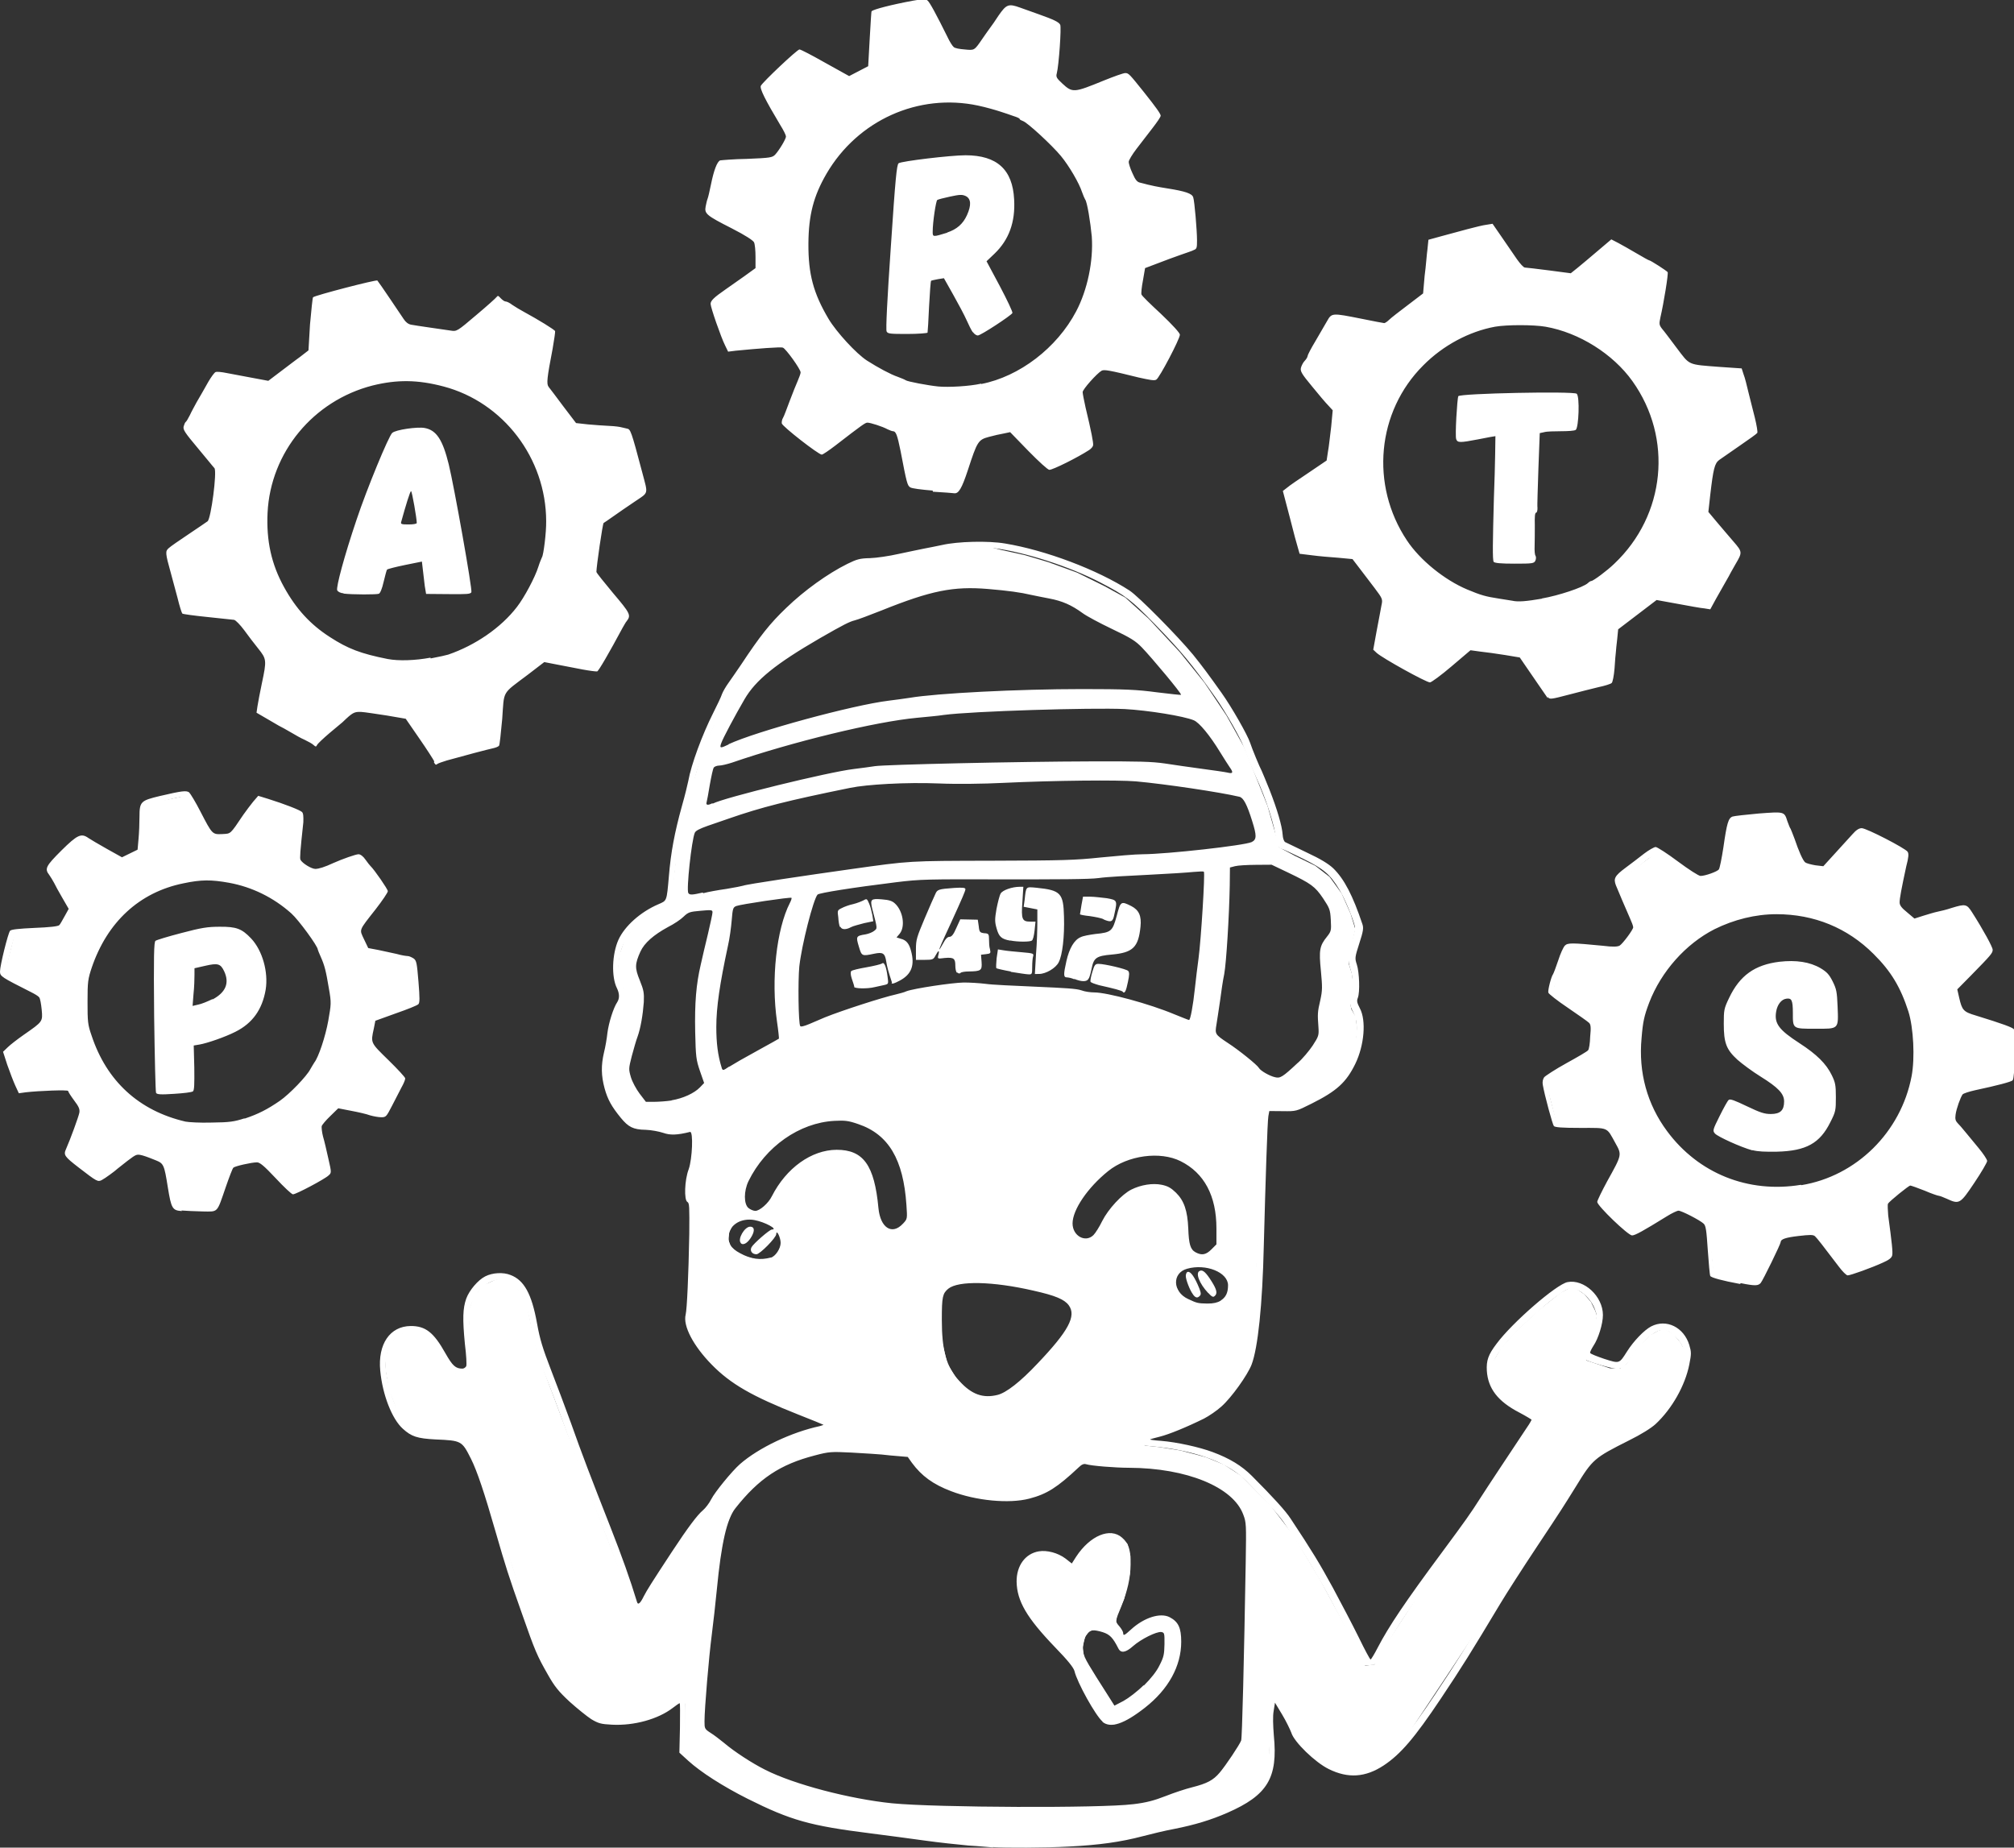 <?xml version="1.0" encoding="UTF-8" standalone="no"?>
<!-- Created with Inkscape (http://www.inkscape.org/) -->

<svg
   width="10.583mm"
   height="9.709mm"
   viewBox="0 0 10.583 9.709"
   version="1.1"
   id="svg1"
   xml:space="preserve"
   inkscape:version="1.3.2 (091e20e, 2023-11-25)"
   sodipodi:docname="BeanieBotWhite.svg"
   xmlns:inkscape="http://www.inkscape.org/namespaces/inkscape"
   xmlns:sodipodi="http://sodipodi.sourceforge.net/DTD/sodipodi-0.dtd"
   xmlns="http://www.w3.org/2000/svg"
   xmlns:svg="http://www.w3.org/2000/svg"><rect x="0" y="0" width="10.583" height="9.709" fill="#333333" stroke="none"/><sodipodi:namedview
     id="namedview1"
     pagecolor="#ffffff"
     bordercolor="#666666"
     borderopacity="1.0"
     inkscape:showpageshadow="2"
     inkscape:pageopacity="0.0"
     inkscape:pagecheckerboard="0"
     inkscape:deskcolor="#d1d1d1"
     inkscape:document-units="mm"
     inkscape:zoom="2.1848349"
     inkscape:cx="43.023846"
     inkscape:cy="12.815614"
     inkscape:window-width="1312"
     inkscape:window-height="449"
     inkscape:window-x="0"
     inkscape:window-y="25"
     inkscape:window-maximized="0"
     inkscape:current-layer="layer1" /><defs
     id="defs1" /><g
     inkscape:label="Layer 1"
     inkscape:groupmode="layer"
     id="layer1"
     transform="translate(-251.35,-138.551)"><path
       id="path23"
       style="fill:#ffffff;fill-opacity:1;stroke:none;stroke-width:0.008px;stroke-linecap:butt;stroke-linejoin:miter;stroke-opacity:1"
       d="m 252.334,142.731 -0.221,0.046 -0.024,0.251 -0.103,0.05 -0.212,-0.121 -0.152,0.156 0.106,0.223 -0.056,0.1 -0.245,0.022 -0.052,0.204 0.186,0.111 0.019,0.044 0.007,0.117 -0.198,0.152 0.072,0.193 0.205,-0.011 0.056,0.001 0.069,0.102 -0.007,0.063 -0.069,0.17 0.043,0.053 0.121,0.074 0.156,-0.112 0.04,-0.016 0.044,0.007 0.1,0.041 0.016,0.046 0.021,0.121 0.016,0.065 0.015,0.015 0.091,0.007 0.084,0.003 0.021,-0.015 0.028,-0.069 0.029,-0.1 0.028,-0.05 0.054,-0.021 0.078,-0.007 0.038,0.007 0.044,0.044 0.077,0.084 0.04,0.034 0.093,-0.047 0.077,-0.062 -0.01,-0.056 -0.021,-0.103 -0.017,-0.08 0.037,-0.043 0.058,-0.058 0.031,-0.003 0.122,0.027 0.091,0.027 0.013,-0.015 0.086,-0.177 -0.165,-0.173 0.016,-0.145 0.224,-0.086 -0.01,-0.177 -0.018,-0.046 -0.24,-0.052 -0.038,-0.106 0.062,-0.091 0.081,-0.114 -0.137,-0.176 -0.193,0.074 -0.065,0.003 -0.061,-0.044 -0.003,-0.074 0.015,-0.177 -0.217,-0.086 -0.146,0.193 -0.109,0.007 z m 0.112,0.426 0.152,0.025 0.154,0.061 0.139,0.09 0.1,0.114 0.077,0.124 0.031,0.152 0.013,0.099 -0.019,0.139 -0.05,0.151 -0.083,0.128 -0.126,0.121 -0.183,0.088 -0.14,0.022 h -0.161 l -0.174,-0.062 -0.177,-0.108 -0.117,-0.154 -0.072,-0.19 -0.008,-0.214 0.029,-0.127 0.111,-0.223 0.176,-0.14 0.168,-0.068 z m 0.015,0.277 -0.288,0.075 0.008,0.781 0.179,-0.019 v -0.243 l 0.106,-0.027 0.162,-0.067 0.078,-0.094 0.034,-0.127 -0.022,-0.128 -0.065,-0.105 -0.078,-0.041 z m 0.049,0.168 0.043,0.062 0.007,0.077 -0.059,0.068 -0.114,0.041 -0.034,0.003 0.008,-0.227 0.071,-0.018 z"
       inkscape:label="p" /><path
       id="path26"
       style="fill:#ffffff;fill-opacity:1;stroke:none;stroke-width:0.008px;stroke-linecap:butt;stroke-linejoin:miter;stroke-opacity:1"
       d="m 253.331,140.048 -0.319,0.077 -0.025,0.278 -0.219,0.169 -0.278,-0.048 -0.159,0.271 0.171,0.223 -0.042,0.292 -0.215,0.146 0.079,0.309 0.28,0.033 0.159,0.202 -0.04,0.284 0.282,0.161 0.198,-0.169 0.3,0.044 0.154,0.219 0.305,-0.088 0.029,-0.271 0.213,-0.171 0.148,0.027 0.129,0.019 0.159,-0.273 -0.163,-0.221 0.031,-0.28 0.215,-0.154 0.005,-0.019 -0.083,-0.296 -0.278,-0.029 -0.154,-0.194 0.044,-0.288 -0.288,-0.169 -0.2,0.169 -0.029,0.007 -0.257,-0.037 z m 0.179,0.49 0.209,0.033 0.196,0.098 0.161,0.154 0.119,0.209 0.044,0.194 -0.007,0.173 -0.033,0.146 -0.129,0.227 -0.171,0.148 -0.217,0.094 -0.227,0.027 -0.083,-0.008 -0.186,-0.056 -0.163,-0.102 -0.131,-0.129 -0.088,-0.142 -0.067,-0.271 0.023,-0.244 0.113,-0.234 0.186,-0.186 0.215,-0.1 z m 0.01,0.275 -0.1,0.023 -0.163,0.403 -0.121,0.39 0.021,0.021 0.179,0.007 0.031,-0.125 0.215,-0.042 0.025,0.167 0.209,0.001 -0.048,-0.265 -0.098,-0.48 -0.056,-0.083 z m -0.029,0.3 0.046,0.031 0.019,0.169 -0.113,0.007 z"
       inkscape:label="a" /><path
       id="path29"
       style="fill:#ffffff;fill-opacity:1;stroke:none;stroke-width:0.008px;stroke-linecap:butt;stroke-linejoin:miter;stroke-opacity:1"
       d="m 256.211,138.558 -0.269,0.068 -0.018,0.28 -0.112,0.065 -0.254,-0.142 -0.198,0.189 0.136,0.248 -0.062,0.118 -0.029,0.008 -0.269,0.021 -0.059,0.233 0.018,0.032 0.236,0.133 0.011,0.165 -0.248,0.177 0.097,0.236 0.295,-0.027 0.091,0.136 -0.1,0.271 0.183,0.151 0.236,-0.165 0.112,0.027 0.068,0.035 0.059,0.283 0.239,0.024 0.103,-0.274 0.192,-0.047 0.198,0.204 0.207,-0.118 -0.053,-0.295 0.106,-0.112 0.038,-0.003 0.248,0.056 0.121,-0.23 -0.204,-0.195 0.018,-0.165 0.274,-0.1 -0.015,-0.254 -0.292,-0.068 -0.056,-0.115 0.018,-0.065 0.151,-0.18 -0.162,-0.215 -0.233,0.088 h -0.068 l -0.08,-0.065 0.024,-0.286 -0.26,-0.091 -0.171,0.236 -0.13,-0.015 z m 0.091,0.519 0.168,0.011 0.204,0.056 0.115,0.065 0.109,0.1 0.106,0.139 0.059,0.136 0.032,0.139 0.008,0.168 -0.021,0.136 -0.056,0.162 -0.112,0.162 -0.139,0.121 -0.148,0.086 -0.209,0.047 -0.195,-0.008 -0.083,-0.015 -0.112,-0.038 -0.154,-0.094 -0.127,-0.13 -0.091,-0.127 -0.062,-0.159 -0.015,-0.221 0.021,-0.171 0.059,-0.162 0.068,-0.103 0.103,-0.106 0.118,-0.088 0.142,-0.068 z m 0.186,0.31 -0.174,0.007 -0.233,0.032 -0.059,0.862 h 0.183 l 0.018,-0.269 0.094,-0.018 0.171,0.304 0.162,-0.112 -0.133,-0.269 0.027,-0.029 0.071,-0.077 0.044,-0.124 0.003,-0.103 -0.027,-0.097 -0.053,-0.065 z m -0.106,0.171 0.056,0.011 0.024,0.032 -0.003,0.059 -0.032,0.083 -0.106,0.053 -0.071,0.021 -0.018,-0.035 0.024,-0.186 0.041,-0.021 z"
       inkscape:label="r" /><path
       id="path32"
       style="fill:#ffffff;fill-opacity:1;stroke:none;stroke-width:0.008px;stroke-linecap:butt;stroke-linejoin:miter;stroke-opacity:1"
       d="m 259.189,139.756 -0.322,0.08 -0.024,0.28 -0.207,0.159 -0.271,-0.05 -0.159,0.269 0.159,0.207 -0.027,0.286 -0.227,0.159 0.083,0.31 0.283,0.027 0.154,0.215 -0.044,0.263 0.277,0.162 0.204,-0.168 0.286,0.041 0.159,0.221 0.298,-0.083 0.029,-0.28 0.218,-0.162 0.271,0.047 0.156,-0.277 -0.168,-0.204 0.035,-0.283 0.215,-0.154 -0.074,-0.313 -0.269,-0.027 -0.168,-0.207 0.038,-0.28 -0.274,-0.159 -0.207,0.171 -0.28,-0.035 z m 0.097,0.49 0.21,0.008 0.212,0.077 0.148,0.112 0.151,0.201 0.068,0.207 0.008,0.18 -0.047,0.218 -0.091,0.168 -0.139,0.148 -0.189,0.109 -0.21,0.05 -0.145,-0.007 -0.148,-0.027 -0.162,-0.077 -0.174,-0.151 -0.127,-0.201 -0.047,-0.236 0.021,-0.23 0.106,-0.245 0.171,-0.171 0.171,-0.088 z m 0.348,0.387 -0.605,0.015 -0.007,0.215 0.198,-0.032 -0.008,0.67 0.192,-0.003 0.029,-0.688 0.201,-0.011 z"
       inkscape:label="t" /><path
       id="path34"
       style="fill:#ffffff;fill-opacity:1;stroke:none;stroke-width:0.008px;stroke-linecap:butt;stroke-linejoin:miter;stroke-opacity:1"
       d="m 260.709,142.834 -0.242,0.027 -0.024,0.044 -0.056,0.23 -0.112,0.041 -0.221,-0.145 -0.195,0.145 0.094,0.248 -0.088,0.124 -0.28,-0.024 -0.077,0.236 0.215,0.162 -0.015,0.159 -0.239,0.139 0.062,0.242 0.28,0.007 0.068,0.156 -0.118,0.236 0.162,0.165 0.251,-0.136 0.151,0.083 0.029,0.272 0.221,0.05 0.118,-0.236 0.192,-0.032 0.171,0.204 0.215,-0.083 -0.024,-0.28 0.133,-0.103 0.254,0.088 0.136,-0.198 -0.168,-0.21 0.041,-0.156 0.269,-0.074 0.008,-0.245 -0.266,-0.091 -0.041,-0.136 0.186,-0.195 -0.118,-0.218 -0.283,0.068 -0.08,-0.08 0.038,-0.283 -0.227,-0.118 -0.195,0.201 -0.118,-0.018 z m -0.124,0.508 0.242,0.008 0.224,0.083 0.145,0.094 0.127,0.165 0.074,0.174 0.021,0.198 -0.015,0.192 -0.088,0.204 -0.121,0.151 -0.159,0.121 -0.198,0.062 -0.174,0.015 -0.177,-0.027 -0.159,-0.074 -0.233,-0.198 -0.097,-0.201 -0.038,-0.177 0.011,-0.207 0.059,-0.177 0.094,-0.165 0.145,-0.121 0.133,-0.068 z m 0.21,0.271 -0.103,0.003 -0.1,0.035 -0.083,0.065 -0.05,0.077 -0.035,0.115 0.008,0.112 0.065,0.097 0.106,0.074 0.094,0.065 0.038,0.062 0.003,0.065 -0.041,0.032 h -0.077 l -0.1,-0.038 -0.086,-0.035 -0.062,0.148 0.068,0.044 0.145,0.053 h 0.118 l 0.115,-0.018 0.077,-0.047 0.065,-0.068 0.027,-0.103 -0.008,-0.094 -0.047,-0.1 -0.136,-0.109 -0.112,-0.094 -0.018,-0.08 0.021,-0.071 0.044,-0.024 0.044,0.008 0.015,0.062 0.007,0.083 0.086,0.007 0.112,-0.007 v -0.115 l -0.024,-0.106 -0.065,-0.062 z"
       inkscape:label="s" /><path
       id="path10"
       style="fill:#ffffff;fill-opacity:1;stroke:none;stroke-width:0.008px;stroke-linecap:butt;stroke-linejoin:miter;stroke-opacity:1"
       inkscape:label="blue"
       d="m 256.531,141.42 -0.137,0.005 -0.217,0.042 -0.174,0.035 -0.104,0.01 -0.05,0.013 -0.118,0.064 -0.134,0.092 -0.084,0.072 -0.087,0.091 -0.121,0.163 -0.125,0.179 -0.031,0.07 -0.106,0.234 -0.065,0.223 -0.068,0.28 -0.031,0.269 -0.013,0.043 -0.101,0.055 -0.075,0.053 -0.055,0.068 -0.032,0.092 -0.007,0.094 0.027,0.077 0.003,0.074 -0.041,0.084 -0.025,0.136 -0.027,0.105 0.007,0.081 0.048,0.12 0.072,0.091 0.044,0.024 0.12,0.013 0.059,0.017 0.097,-0.017 0.026,0.007 0.008,0.026 -0.013,0.163 -0.027,0.104 0.008,0.071 0.015,0.018 9.4e-4,0.152 -0.02,0.494 0.044,0.087 0.084,0.113 0.107,0.084 0.117,0.066 0.16,0.075 0.206,0.083 -0.003,0.048 -0.043,0.015 -0.125,0.041 -0.094,0.034 -0.095,0.051 -0.083,0.066 -0.102,0.121 -0.115,0.144 -0.147,0.212 -0.117,0.188 -0.044,0.066 -0.051,-0.007 -0.029,-0.083 -0.136,-0.353 -0.168,-0.443 -0.132,-0.351 -0.045,-0.13 -0.021,-0.096 -0.028,-0.131 -0.031,-0.063 -0.036,-0.045 -0.025,-0.019 -0.042,-0.011 -0.032,0.007 -0.062,0.029 -0.049,0.056 -0.03,0.081 0.005,0.086 0.007,0.213 -0.008,0.024 -0.041,0.007 -0.013,1.4e-4 -0.026,-0.005 -0.024,-0.015 -0.033,-0.048 -0.04,-0.069 -0.045,-0.055 -0.05,-0.03 -0.052,-0.005 -0.053,0.023 -0.042,0.049 -0.021,0.071 9.2e-4,0.061 0.017,0.102 0.048,0.126 0.049,0.066 0.055,0.034 0.069,0.017 0.121,0.007 0.054,0.01 0.026,0.028 0.044,0.087 0.05,0.126 0.099,0.329 0.088,0.268 0.075,0.208 0.047,0.111 0.063,0.111 0.064,0.079 0.082,0.07 0.081,0.056 0.091,0.008 0.089,-0.013 0.068,-0.024 0.081,-0.034 0.054,-0.037 0.03,-0.007 0.021,0.008 0.007,0.019 -9.2e-4,0.241 0.049,0.046 0.108,0.076 0.077,0.05 0.213,0.111 0.18,0.068 0.195,0.041 0.32,0.045 0.202,0.029 0.283,0.027 0.275,0.005 0.275,-0.02 0.186,-0.034 0.201,-0.045 0.19,-0.052 0.169,-0.076 0.103,-0.083 0.045,-0.097 0.001,-0.119 -9.2e-4,-0.207 0.013,-0.027 0.04,0.005 0.078,0.132 0.024,0.049 0.055,0.068 0.083,0.073 0.108,0.051 0.09,-0.007 0.117,-0.061 0.107,-0.107 0.382,-0.575 0.296,-0.468 0.179,-0.278 0.094,-0.14 0.048,-0.042 0.118,-0.063 0.106,-0.052 0.1,-0.081 0.065,-0.09 0.052,-0.1 0.023,-0.09 0.005,-0.061 -0.02,-0.039 -0.041,-0.049 -0.043,-0.023 -0.032,0.007 -0.043,0.024 -0.063,0.058 -0.063,0.094 -0.034,0.024 -0.053,-0.001 -0.084,-0.028 -0.039,-0.013 -0.008,-0.015 0.003,-0.037 0.019,-0.052 0.033,-0.077 0.007,-0.054 -0.007,-0.023 -0.024,-0.05 -0.035,-0.04 -0.043,-0.03 -0.031,-0.005 -0.052,0.028 -0.123,0.098 -0.119,0.113 -0.069,0.078 -0.05,0.084 9.4e-4,0.066 0.035,0.073 0.088,0.076 0.1,0.053 0.008,0.025 -0.013,0.048 -0.068,0.105 -0.106,0.155 -0.122,0.189 -0.138,0.191 -0.156,0.212 -0.18,0.275 -0.063,0.111 -0.051,0.007 -0.021,-0.043 -0.093,-0.183 -0.129,-0.238 -0.136,-0.225 -0.12,-0.156 -0.152,-0.153 -0.09,-0.059 -0.096,-0.039 -0.132,-0.035 -0.113,-0.018 -0.076,-0.008 -0.003,-0.034 0.008,-0.02 0.106,-0.03 0.149,-0.061 0.121,-0.077 0.088,-0.105 0.077,-0.143 0.03,-0.192 0.048,-1.114 0.056,0.003 0.1,-0.008 0.112,-0.051 0.1,-0.067 0.057,-0.068 0.055,-0.112 0.013,-0.099 -0.007,-0.074 -0.024,-0.041 -0.005,-0.026 0.007,-0.054 0.007,-0.061 -0.007,-0.048 -0.015,-0.048 -9.2e-4,-0.033 0.015,-0.066 0.02,-0.084 -0.025,-0.082 -0.047,-0.106 -0.063,-0.087 -0.076,-0.059 -0.107,-0.052 -0.084,-0.045 -0.013,-0.054 -0.046,-0.162 -0.124,-0.311 -0.092,-0.165 -0.116,-0.173 -0.13,-0.161 -0.163,-0.175 -0.123,-0.111 -0.109,-0.06 -0.144,-0.071 -0.151,-0.055 -0.124,-0.037 -0.127,-0.028 z m -0.008,0.204 0.277,0.032 0.221,0.072 0.235,0.139 0.145,0.105 0.173,0.217 10e-4,0.035 -0.096,-0.011 -0.469,-0.029 -0.637,0.029 -0.403,0.041 -0.369,0.094 -0.351,0.108 -0.117,0.038 -0.019,-0.025 0.063,-0.142 0.109,-0.171 0.137,-0.118 0.291,-0.18 0.151,-0.08 0.332,-0.114 0.168,-0.037 z m 0.497,0.634 0.351,0.011 0.207,0.037 0.091,0.032 0.173,0.254 v 0.041 h -0.044 l -0.392,-0.064 -0.478,-0.003 -0.542,0.01 -0.398,0.011 -0.189,0.025 -0.341,0.074 -0.294,0.083 -0.111,0.032 -0.011,-0.025 0.049,-0.21 0.064,-0.015 0.385,-0.115 0.394,-0.094 0.282,-0.043 0.395,-0.028 z m -0.01,0.378 0.307,0.007 0.255,0.032 0.328,0.065 0.049,0.148 0.005,0.103 -0.124,0.027 -0.48,0.037 -0.437,0.032 -0.642,0.003 -0.33,0.029 -0.642,0.096 -0.325,0.056 -0.029,-0.018 0.041,-0.336 0.136,-0.056 0.3,-0.097 0.398,-0.086 0.277,-0.015 0.453,-0.007 z m 0.963,0.441 0.09,0.01 0.183,0.103 0.091,0.109 0.017,0.093 -0.011,0.093 -0.041,0.052 0.003,0.117 v 0.152 l -0.018,0.211 -0.122,0.155 -0.111,0.056 -0.059,-0.021 -0.075,-0.059 -0.103,-0.093 -0.087,-0.075 0.007,-0.058 0.037,-0.233 0.025,-0.304 0.005,-0.291 z m -0.303,0.045 0.015,0.005 -0.001,0.084 -0.008,0.184 -0.018,0.159 -0.013,0.129 -0.021,0.189 -0.021,0.052 -0.041,-0.019 -0.195,-0.069 -0.188,-0.048 -0.13,-0.018 -0.09,-0.017 -0.243,-0.013 -0.18,-0.011 -0.088,-0.011 -0.084,0.005 -0.106,0.015 -0.151,0.029 -0.103,0.032 -0.105,0.029 -0.068,0.024 -0.277,0.103 -0.01,-0.025 -0.001,-0.277 0.029,-0.184 0.047,-0.187 0.019,-0.036 0.023,-0.011 0.323,-0.049 0.191,-0.022 0.204,-0.003 0.295,6.2e-4 0.201,-6.2e-4 0.219,-0.003 0.205,-0.015 0.137,-0.007 0.154,-0.01 z m -0.98,0.111 -0.038,0.007 -0.029,0.032 -0.02,0.065 v 0.065 l 0.027,0.059 0.065,0.022 0.055,-0.01 0.011,-0.058 -0.031,-0.003 -0.026,-0.017 -0.008,-0.147 z m 0.007,0.016 6.3e-4,0.001 -6.3e-4,-0.003 z m -0.313,-0.011 -0.08,6.1e-4 c 0,0 -0.106,0.253 -0.108,0.256 -0.003,0.003 -0.015,0.072 -0.015,0.072 l 0.052,0.007 z m 0.381,0.001 -0.011,0.054 0.061,0.021 -0.007,0.332 0.067,-0.023 0.039,-0.068 0.013,-0.193 -0.026,-0.102 z m -1.239,0.015 -0.027,0.083 -0.059,0.222 -0.01,0.189 0.024,0.263 -0.302,0.172 -0.017,-0.026 -0.023,-0.114 -0.003,-0.156 0.013,-0.136 0.029,-0.158 0.029,-0.156 0.015,-0.131 0.01,-0.005 z m 1.536,0.024 -0.011,0.058 0.135,0.032 0.008,-0.07 z m -1.103,0.007 -0.007,0.011 0.032,0.125 -0.015,0.038 -0.084,0.03 0.011,0.041 0.116,0.008 0.031,0.122 0.029,0.013 0.048,-0.047 6.1e-4,-0.057 -0.035,-0.053 -0.043,-0.025 -0.005,-0.022 0.025,-0.039 0.007,-0.051 -0.04,-0.064 -0.072,-0.026 z m -0.063,0.02 -0.121,0.036 0.005,0.069 0.133,-0.038 z m -0.859,0.021 0.064,0.001 -0.011,0.101 -0.052,0.21 -0.028,0.231 0.01,0.172 0.011,0.107 0.038,0.097 -0.035,0.038 -0.103,0.053 -0.165,0.021 -0.032,-0.007 -0.058,-0.083 -0.035,-0.096 0.013,-0.067 0.041,-0.145 0.025,-0.128 -0.001,-0.074 -0.019,-0.072 -0.023,-0.058 0.019,-0.069 0.033,-0.06 0.061,-0.055 0.086,-0.056 0.086,-0.047 0.017,-0.007 z m 2.226,0.001 -0.007,0.007 -0.06,0.125 -0.16,0.033 -0.056,0.068 -0.021,0.103 0.086,0.018 0.044,-0.111 0.069,-0.018 0.13,-0.031 0.031,-0.087 -6.1e-4,-0.072 z m -0.835,0.071 -0.053,0.076 -0.035,0.017 -0.028,0.069 0.062,0.008 0.015,0.068 0.081,-0.01 0.016,-0.074 0.043,-0.015 -0.007,-0.054 -0.043,-0.018 -0.008,-0.058 z m 0.186,0.165 -0.008,0.057 0.143,0.029 0.007,-0.072 z m 0.516,0.071 -0.024,0.059 0.144,0.041 0.007,-0.07 z m -1.15,0.02 -0.12,0.017 -0.001,0.056 0.137,-0.022 z m -0.261,0.777 h 0.1 l 0.096,0.033 0.09,0.069 0.068,0.108 0.041,0.128 0.013,0.188 -0.042,0.05 -0.051,0.016 -0.05,-0.023 -0.021,-0.091 -0.029,-0.157 -0.043,-0.095 -0.088,-0.048 -0.152,0.01 -0.152,0.101 -0.08,0.13 -0.07,0.068 -0.049,0.007 -0.033,-0.019 -0.019,-0.039 0.021,-0.094 6.3e-4,0.005 0.035,-0.077 0.062,-0.086 0.094,-0.083 0.126,-0.071 z m 1.65,0.184 0.117,0.003 0.086,0.032 0.081,0.063 0.053,0.075 0.036,0.114 0.01,0.126 -0.007,0.076 c 0,0 -0.033,0.032 -0.038,0.032 -0.007,6.3e-4 -0.051,0.015 -0.051,0.015 l -0.047,-0.025 -0.026,-0.081 -0.007,-0.118 -0.038,-0.091 -0.081,-0.053 -0.118,0.007 -0.071,0.04 -0.061,0.061 -0.042,0.068 c 0,0 -0.047,0.066 -0.048,0.069 -6.3e-4,0.003 -0.043,0.041 -0.043,0.041 l -0.047,-0.008 -0.038,-0.024 -0.017,-0.056 0.008,-0.053 0.01,-0.01 0.07,-0.121 0.086,-0.082 0.102,-0.067 z m -2.092,0.341 0.04,0.003 0.059,0.017 0.042,0.027 0.029,0.037 0.01,0.039 -0.007,0.03 -0.018,0.032 -0.02,0.02 -0.045,0.008 -0.043,9.2e-4 -0.062,-0.018 -0.047,-0.025 -0.025,-0.025 -0.013,-0.036 0.005,-0.041 0.005,-0.01 0.01,-0.02 0.026,-0.023 0.027,-0.013 z m 2.351,0.252 h 0.035 l 0.026,10e-4 0.034,0.008 0.043,0.018 0.029,0.028 0.013,0.036 -0.003,0.031 -0.007,0.022 -0.021,0.032 -0.03,0.015 -0.055,0.007 -0.054,-0.005 -0.049,-0.018 -0.036,-0.028 -0.026,-0.048 -0.005,-0.036 0.011,-0.015 0.015,-0.024 0.018,-0.011 0.03,-0.011 z m -1.151,0.08 0.081,0.001 0.086,0.013 0.065,0.01 0.077,0.015 0.1,0.028 0.067,0.033 0.03,0.035 0.007,0.039 -0.011,0.041 -0.048,0.077 -0.094,0.111 -0.094,0.095 -0.064,0.055 -0.071,0.042 -0.058,0.01 -0.062,-0.007 -0.058,-0.032 -0.056,-0.063 -0.046,-0.074 -0.025,-0.105 -0.007,-0.073 6.1e-4,-0.094 0.003,-0.077 0.005,-0.013 0.011,-0.023 0.021,-0.019 0.032,-0.015 0.043,-0.01 z m -0.753,0.887 0.159,0.001 0.245,0.025 0.029,0.041 0.062,0.062 0.118,0.068 0.109,0.035 0.137,0.019 0.142,-0.001 0.109,-0.037 0.106,-0.067 0.072,-0.064 0.032,-0.025 0.022,0.003 0.152,0.015 0.167,0.008 0.158,0.021 0.091,0.027 0.099,0.043 0.072,0.046 0.05,0.047 0.032,0.049 0.019,0.058 -10e-4,0.202 -0.008,0.491 -0.017,0.46 -0.032,0.053 -0.124,0.161 -0.142,0.047 -0.186,0.06 -0.108,0.017 -0.26,0.015 -0.543,-0.003 -0.466,-0.016 -0.372,-0.071 -0.277,-0.1 -0.159,-0.097 -0.162,-0.119 -0.003,-0.056 0.015,-0.221 0.031,-0.298 0.034,-0.302 0.035,-0.19 0.044,-0.105 0.06,-0.069 0.075,-0.074 0.102,-0.071 0.149,-0.062 z m 1.466,0.435 -0.059,0.013 -0.067,0.047 -0.049,0.056 -0.028,0.047 -0.034,-0.024 -0.051,-0.029 -0.06,-0.013 -0.061,0.01 -0.052,0.042 -0.026,0.063 -10e-4,0.077 0.022,0.077 0.047,0.078 0.114,0.135 0.102,0.114 0.013,0.022 0.023,0.065 0.082,0.149 0.043,0.058 0.024,0.013 0.036,0.001 0.055,-0.021 0.097,-0.064 0.088,-0.082 0.042,-0.057 0.038,-0.072 0.018,-0.062 0.008,-0.078 -0.013,-0.069 -0.022,-0.032 -0.03,-0.022 -0.038,-0.005 -0.035,0.005 -0.036,0.011 -0.045,0.026 -0.039,0.032 -0.024,0.025 -0.021,-10e-4 -0.019,-0.037 -0.019,-0.035 0.007,-0.034 0.037,-0.086 0.03,-0.131 0.003,-0.094 -0.015,-0.063 -0.038,-0.039 z m -0.087,0.505 0.051,0.008 0.045,0.029 0.023,0.04 0.023,0.03 0.013,0.003 0.026,-0.016 0.045,-0.039 0.089,-0.044 0.042,-0.008 0.018,0.018 -0.003,0.111 -0.027,0.067 -0.082,0.108 -0.119,0.083 -0.036,0.02 -0.096,-0.15 -0.032,-0.052 -0.036,-0.059 -0.008,-0.057 0.013,-0.056 0.022,-0.029 z" /><path
       style="fill:#ffffff;stroke-width:0.029"
       d="m 256.569,148.259 c -0.017,-0.001 -0.075,-0.007 -0.13,-0.01 -0.055,-0.005 -0.158,-0.016 -0.229,-0.026 -0.071,-0.01 -0.2,-0.027 -0.286,-0.038 -0.318,-0.04 -0.418,-0.068 -0.646,-0.182 -0.129,-0.065 -0.245,-0.139 -0.312,-0.2 l -0.046,-0.042 0.003,-0.13 c 0.001,-0.072 6.2e-4,-0.13 -0.001,-0.13 -0.003,0 -0.019,0.011 -0.037,0.025 -0.077,0.059 -0.203,0.094 -0.319,0.088 -0.059,-0.003 -0.072,-0.007 -0.109,-0.029 -0.023,-0.015 -0.074,-0.056 -0.114,-0.092 -0.058,-0.054 -0.079,-0.08 -0.114,-0.142 -0.057,-0.1 -0.067,-0.123 -0.136,-0.32 -0.071,-0.2 -0.086,-0.248 -0.138,-0.428 -0.06,-0.209 -0.098,-0.322 -0.13,-0.386 -0.048,-0.095 -0.049,-0.096 -0.187,-0.102 -0.095,-0.005 -0.126,-0.015 -0.171,-0.056 -0.057,-0.051 -0.107,-0.178 -0.119,-0.306 -0.013,-0.139 0.051,-0.233 0.16,-0.234 0.078,-3.1e-4 0.121,0.033 0.183,0.144 0.037,0.065 0.053,0.08 0.089,0.08 0.008,0 0.017,-0.007 0.02,-0.013 0.003,-0.007 2.6e-4,-0.059 -0.007,-0.116 -0.013,-0.134 -0.011,-0.188 0.007,-0.239 0.016,-0.044 0.062,-0.098 0.1,-0.117 0.037,-0.019 0.094,-0.023 0.133,-0.007 0.071,0.027 0.111,0.099 0.139,0.254 0.015,0.084 0.03,0.132 0.072,0.241 0.029,0.075 0.077,0.202 0.106,0.282 0.059,0.167 0.106,0.289 0.209,0.551 0.058,0.148 0.102,0.27 0.139,0.392 0.005,0.015 0.017,0.005 0.035,-0.032 0.017,-0.033 0.041,-0.071 0.148,-0.234 0.083,-0.126 0.133,-0.193 0.163,-0.218 0.013,-0.011 0.033,-0.037 0.043,-0.057 0.019,-0.038 0.109,-0.148 0.151,-0.185 0.098,-0.086 0.271,-0.168 0.42,-0.2 0.011,-0.003 0.021,-0.007 0.019,-0.007 -0.001,-0.001 -0.061,-0.026 -0.133,-0.054 -0.242,-0.096 -0.354,-0.16 -0.454,-0.262 -0.097,-0.099 -0.152,-0.204 -0.137,-0.263 0.007,-0.03 0.015,-0.205 0.019,-0.423 0.001,-0.145 0.001,-0.163 -0.01,-0.169 -0.018,-0.01 -0.015,-0.115 0.007,-0.172 0.019,-0.054 0.025,-0.2 0.007,-0.196 -0.067,0.017 -0.105,0.018 -0.141,0.005 -0.021,-0.007 -0.062,-0.015 -0.092,-0.016 -0.066,-0.001 -0.091,-0.015 -0.13,-0.062 -0.05,-0.061 -0.07,-0.098 -0.086,-0.156 -0.018,-0.066 -0.019,-0.121 -0.003,-0.189 0.007,-0.027 0.015,-0.074 0.018,-0.103 0.007,-0.054 0.032,-0.132 0.051,-0.16 0.013,-0.02 0.013,-0.045 -0.001,-0.074 -0.03,-0.059 -0.026,-0.18 0.008,-0.255 0.033,-0.072 0.116,-0.146 0.209,-0.186 0.046,-0.02 0.044,-0.013 0.056,-0.149 0.01,-0.123 0.03,-0.229 0.068,-0.366 0.017,-0.059 0.031,-0.119 0.034,-0.134 0.015,-0.085 0.073,-0.242 0.13,-0.355 0.021,-0.042 0.043,-0.087 0.047,-0.101 0.005,-0.013 0.02,-0.039 0.033,-0.057 0.013,-0.018 0.043,-0.062 0.067,-0.097 0.1,-0.151 0.151,-0.216 0.238,-0.299 0.094,-0.091 0.218,-0.18 0.321,-0.231 0.049,-0.024 0.065,-0.029 0.118,-0.03 0.034,-10e-4 0.102,-0.011 0.15,-0.022 0.048,-0.01 0.108,-0.023 0.134,-0.028 0.025,-0.005 0.068,-0.013 0.095,-0.019 0.082,-0.019 0.243,-0.023 0.331,-0.008 0.213,0.035 0.486,0.138 0.654,0.247 0.048,0.031 0.255,0.241 0.334,0.337 0.047,0.058 0.084,0.108 0.15,0.201 0.054,0.076 0.137,0.222 0.15,0.262 0.01,0.031 0.05,0.128 0.061,0.148 0.003,0.007 0.022,0.051 0.041,0.099 0.04,0.102 0.066,0.19 0.069,0.236 10e-4,0.019 0.007,0.035 0.013,0.039 0.007,0.003 0.058,0.028 0.114,0.055 0.073,0.034 0.113,0.059 0.138,0.082 0.059,0.057 0.104,0.145 0.154,0.294 0.007,0.02 0.005,0.037 -0.016,0.101 -0.024,0.075 -0.024,0.078 -0.013,0.112 0.013,0.04 0.017,0.145 0.005,0.175 -0.007,0.017 -0.003,0.027 0.011,0.055 0.034,0.064 0.023,0.194 -0.024,0.291 -0.048,0.098 -0.097,0.143 -0.231,0.21 -0.08,0.04 -0.08,0.04 -0.15,0.039 l -0.071,-6.1e-4 -0.005,0.027 c -0.005,0.027 -0.015,0.338 -0.024,0.68 -0.007,0.313 -0.031,0.538 -0.064,0.625 -0.021,0.055 -0.106,0.174 -0.158,0.22 -0.025,0.023 -0.067,0.051 -0.092,0.064 -0.091,0.045 -0.184,0.083 -0.232,0.095 -0.027,0.007 -0.051,0.013 -0.052,0.015 -10e-4,0.001 0.024,0.005 0.057,0.007 0.085,0.007 0.202,0.033 0.272,0.059 0.089,0.033 0.153,0.072 0.206,0.125 0.112,0.112 0.179,0.186 0.204,0.225 0.114,0.172 0.152,0.235 0.222,0.363 0.043,0.08 0.105,0.198 0.136,0.261 0.031,0.064 0.059,0.116 0.062,0.116 0.003,0 0.02,-0.028 0.038,-0.063 0.057,-0.11 0.145,-0.241 0.338,-0.501 0.122,-0.165 0.148,-0.201 0.202,-0.286 0.037,-0.058 0.156,-0.237 0.243,-0.368 0.015,-0.021 0.025,-0.04 0.025,-0.042 -7e-5,-0.001 -0.029,-0.019 -0.065,-0.038 -0.112,-0.058 -0.164,-0.126 -0.17,-0.219 -0.003,-0.054 0.007,-0.084 0.051,-0.142 0.082,-0.111 0.315,-0.313 0.373,-0.324 0.087,-0.017 0.186,0.075 0.186,0.173 0,0.046 -0.024,0.124 -0.05,0.162 -0.01,0.016 -0.019,0.033 -0.017,0.037 0.001,0.005 0.035,0.018 0.073,0.031 0.082,0.026 0.079,0.027 0.121,-0.039 0.034,-0.054 0.09,-0.112 0.126,-0.131 0.081,-0.042 0.173,0.005 0.201,0.098 0.011,0.037 0.011,0.046 -2.6e-4,0.103 -0.022,0.109 -0.09,0.231 -0.177,0.312 -0.023,0.021 -0.075,0.054 -0.14,0.086 -0.183,0.092 -0.191,0.099 -0.278,0.241 -0.068,0.109 -0.069,0.112 -0.208,0.321 -0.071,0.107 -0.156,0.239 -0.189,0.294 -0.159,0.265 -0.201,0.332 -0.313,0.5 -0.139,0.208 -0.212,0.293 -0.301,0.352 -0.096,0.063 -0.187,0.069 -0.288,0.019 -0.072,-0.035 -0.183,-0.143 -0.197,-0.191 -0.007,-0.018 -0.027,-0.06 -0.048,-0.095 l -0.038,-0.063 -0.007,0.044 c -0.005,0.027 -0.003,0.077 0.001,0.128 0.022,0.223 -0.032,0.314 -0.245,0.407 -0.085,0.037 -0.169,0.063 -0.281,0.085 -0.044,0.008 -0.118,0.026 -0.164,0.038 -0.114,0.03 -0.227,0.046 -0.386,0.054 -0.126,0.007 -0.334,0.007 -0.401,0.003 z m 0.378,-0.033 c 0.159,-0.008 0.271,-0.024 0.386,-0.054 0.046,-0.011 0.12,-0.029 0.164,-0.038 0.207,-0.041 0.398,-0.123 0.461,-0.198 0.05,-0.059 0.069,-0.145 0.056,-0.247 -0.008,-0.071 -0.001,-0.204 0.011,-0.212 0.007,-0.003 0.019,-0.007 0.03,-0.007 0.017,-1.2e-4 0.026,0.01 0.061,0.067 0.023,0.037 0.045,0.081 0.051,0.098 0.011,0.041 0.115,0.145 0.176,0.177 0.098,0.052 0.16,0.049 0.255,-0.013 0.087,-0.057 0.155,-0.137 0.293,-0.344 0.112,-0.168 0.154,-0.235 0.313,-0.5 0.033,-0.055 0.118,-0.187 0.189,-0.294 0.139,-0.209 0.14,-0.212 0.207,-0.321 0.09,-0.146 0.095,-0.151 0.274,-0.242 0.064,-0.033 0.129,-0.072 0.147,-0.089 0.106,-0.098 0.191,-0.278 0.174,-0.368 -0.005,-0.021 -0.017,-0.04 -0.038,-0.062 -0.038,-0.038 -0.064,-0.047 -0.098,-0.032 -0.034,0.015 -0.092,0.069 -0.121,0.116 -0.04,0.064 -0.059,0.081 -0.09,0.081 -0.025,-8e-5 -0.145,-0.035 -0.167,-0.048 -0.018,-0.011 -0.011,-0.063 0.013,-0.101 0.011,-0.019 0.028,-0.057 0.035,-0.084 0.013,-0.047 0.013,-0.051 -10e-5,-0.084 -0.024,-0.063 -0.097,-0.118 -0.137,-0.103 -0.065,0.025 -0.281,0.218 -0.354,0.317 -0.044,0.06 -0.053,0.092 -0.041,0.136 0.021,0.073 0.065,0.119 0.168,0.173 0.06,0.031 0.061,0.032 0.061,0.06 0,0.019 -0.007,0.04 -0.025,0.067 -0.087,0.131 -0.206,0.31 -0.243,0.368 -0.054,0.085 -0.081,0.121 -0.202,0.286 -0.194,0.261 -0.27,0.375 -0.335,0.495 -0.039,0.073 -0.039,0.073 -0.071,0.075 l -0.032,0.003 -0.075,-0.151 c -0.128,-0.256 -0.193,-0.368 -0.344,-0.598 -0.025,-0.038 -0.09,-0.11 -0.201,-0.222 -0.092,-0.093 -0.247,-0.153 -0.457,-0.178 l -0.079,-0.008 -0.003,-0.029 c -0.003,-0.032 0.005,-0.036 0.074,-0.052 0.035,-0.007 0.13,-0.048 0.218,-0.091 0.025,-0.013 0.065,-0.04 0.088,-0.06 0.049,-0.043 0.133,-0.162 0.154,-0.217 0.037,-0.098 0.054,-0.301 0.067,-0.792 0.008,-0.359 0.015,-0.473 0.021,-0.515 l 0.007,-0.031 0.075,-6.3e-4 c 0.074,-6e-4 0.076,-0.001 0.149,-0.038 0.1,-0.05 0.146,-0.083 0.179,-0.128 0.082,-0.111 0.111,-0.245 0.07,-0.323 -0.015,-0.029 -0.019,-0.044 -0.015,-0.068 0.013,-0.092 0.013,-0.119 10e-4,-0.156 -0.017,-0.052 -0.015,-0.081 0.007,-0.15 0.01,-0.033 0.018,-0.067 0.016,-0.075 -0.011,-0.047 -0.054,-0.15 -0.083,-0.197 -0.049,-0.081 -0.081,-0.107 -0.194,-0.163 -0.055,-0.027 -0.103,-0.049 -0.106,-0.049 -0.018,0 -0.034,-0.027 -0.034,-0.057 0,-0.051 -0.052,-0.214 -0.103,-0.321 -0.02,-0.043 -0.056,-0.13 -0.065,-0.159 -0.013,-0.04 -0.096,-0.186 -0.15,-0.262 -0.122,-0.173 -0.178,-0.24 -0.318,-0.384 -0.124,-0.127 -0.153,-0.149 -0.284,-0.217 -0.163,-0.085 -0.397,-0.16 -0.56,-0.181 -0.086,-0.01 -0.202,-0.001 -0.303,0.024 -0.034,0.008 -0.07,0.015 -0.08,0.015 -0.01,5e-5 -0.055,0.008 -0.099,0.02 -0.044,0.01 -0.111,0.021 -0.149,0.024 -0.082,0.007 -0.128,0.025 -0.263,0.116 -0.156,0.104 -0.265,0.22 -0.408,0.436 -0.024,0.035 -0.054,0.08 -0.067,0.097 -0.013,0.018 -0.028,0.044 -0.033,0.057 -0.005,0.013 -0.026,0.059 -0.047,0.101 -0.057,0.113 -0.115,0.27 -0.13,0.355 -0.003,0.015 -0.018,0.075 -0.034,0.134 -0.038,0.138 -0.057,0.243 -0.068,0.366 -0.011,0.138 -0.008,0.132 -0.06,0.154 -0.056,0.025 -0.12,0.069 -0.156,0.106 -0.067,0.069 -0.095,0.196 -0.06,0.274 0.018,0.042 0.021,0.107 0.007,0.13 -0.019,0.028 -0.044,0.106 -0.051,0.156 -0.003,0.027 -0.011,0.079 -0.02,0.116 -0.013,0.066 -0.013,0.067 0.003,0.128 0.017,0.062 0.036,0.099 0.085,0.159 0.035,0.044 0.048,0.05 0.119,0.056 0.034,0.003 0.075,0.01 0.093,0.017 0.029,0.011 0.036,0.011 0.075,9.4e-4 0.052,-0.013 0.074,-0.015 0.086,-0.001 0.015,0.015 0.005,0.191 -0.015,0.245 -0.018,0.054 -0.019,0.114 -0.003,0.128 0.01,0.008 0.011,0.037 0.007,0.232 -0.003,0.122 -0.007,0.268 -0.011,0.325 -0.007,0.116 -0.008,0.116 0.058,0.215 0.087,0.131 0.217,0.217 0.511,0.335 l 0.145,0.058 v 0.029 c 0,0.025 -0.003,0.03 -0.019,0.035 -0.21,0.06 -0.315,0.109 -0.413,0.193 -0.044,0.037 -0.135,0.148 -0.155,0.187 -0.01,0.02 -0.03,0.046 -0.044,0.058 -0.041,0.036 -0.099,0.118 -0.26,0.366 -0.019,0.029 -0.042,0.068 -0.051,0.084 -0.008,0.017 -0.021,0.035 -0.027,0.041 -0.015,0.013 -0.059,0.007 -0.067,-0.007 -0.003,-0.007 -0.02,-0.056 -0.038,-0.111 -0.018,-0.055 -0.065,-0.182 -0.104,-0.282 -0.102,-0.26 -0.148,-0.382 -0.213,-0.564 -0.031,-0.087 -0.077,-0.209 -0.103,-0.271 -0.036,-0.088 -0.05,-0.135 -0.066,-0.219 -0.01,-0.059 -0.026,-0.125 -0.034,-0.146 -0.034,-0.091 -0.097,-0.141 -0.158,-0.125 -0.054,0.015 -0.099,0.059 -0.124,0.122 -0.015,0.036 -0.015,0.052 -0.011,0.115 0.015,0.221 0.015,0.236 0.005,0.248 -0.011,0.015 -0.08,0.015 -0.107,0.001 -0.01,-0.007 -0.036,-0.039 -0.057,-0.075 -0.05,-0.085 -0.056,-0.093 -0.091,-0.117 -0.102,-0.069 -0.211,0.043 -0.188,0.192 0.019,0.122 0.064,0.228 0.114,0.271 0.041,0.035 0.078,0.045 0.187,0.052 0.103,0.007 0.11,0.007 0.132,0.037 0.048,0.065 0.091,0.182 0.17,0.455 0.051,0.179 0.067,0.226 0.139,0.431 0.092,0.263 0.149,0.367 0.25,0.459 0.088,0.08 0.133,0.107 0.189,0.112 0.089,0.008 0.225,-0.032 0.298,-0.087 0.031,-0.024 0.056,-0.03 0.082,-0.02 0.01,0.005 0.011,0.021 0.011,0.135 l -0.001,0.13 0.041,0.037 c 0.062,0.057 0.181,0.132 0.307,0.195 0.228,0.114 0.328,0.142 0.646,0.182 0.086,0.01 0.215,0.028 0.286,0.038 0.071,0.01 0.174,0.022 0.229,0.026 0.055,0.005 0.113,0.008 0.13,0.01 0.066,0.007 0.228,0.005 0.355,-0.003 z m -0.613,-0.153 c -0.275,-0.007 -0.36,-0.015 -0.518,-0.046 -0.308,-0.06 -0.517,-0.147 -0.682,-0.286 -0.021,-0.018 -0.054,-0.043 -0.074,-0.057 l -0.036,-0.025 v -0.063 c 2e-5,-0.089 0.02,-0.347 0.038,-0.478 0.008,-0.061 0.02,-0.17 0.027,-0.241 0.015,-0.155 0.021,-0.195 0.047,-0.304 0.022,-0.092 0.033,-0.11 0.134,-0.216 0.089,-0.094 0.194,-0.153 0.341,-0.19 0.077,-0.02 0.085,-0.02 0.214,-0.017 0.074,0.003 0.176,0.008 0.228,0.015 0.092,0.008 0.095,0.01 0.11,0.032 0.07,0.101 0.18,0.162 0.348,0.195 0.097,0.019 0.158,0.019 0.227,9.2e-4 0.089,-0.023 0.141,-0.054 0.226,-0.134 l 0.056,-0.052 0.039,0.005 c 0.021,0.003 0.068,0.007 0.103,0.011 0.036,0.005 0.1,0.007 0.143,0.007 0.093,6.1e-4 0.228,0.017 0.311,0.039 0.147,0.038 0.267,0.124 0.301,0.218 0.017,0.044 0.017,0.052 0.013,0.275 -0.011,0.632 -0.02,0.943 -0.025,0.956 -0.008,0.025 -0.084,0.135 -0.117,0.173 -0.039,0.044 -0.069,0.06 -0.149,0.081 -0.033,0.008 -0.096,0.029 -0.139,0.046 -0.123,0.048 -0.193,0.055 -0.593,0.057 -0.185,0.001 -0.442,-6.1e-4 -0.571,-0.005 z m 0.969,-0.041 c 0.07,-0.008 0.113,-0.02 0.172,-0.043 0.043,-0.017 0.106,-0.038 0.139,-0.046 0.079,-0.02 0.111,-0.037 0.145,-0.077 0.031,-0.036 0.105,-0.147 0.113,-0.169 0.005,-0.013 0.015,-0.417 0.024,-0.943 0.003,-0.19 0.003,-0.203 -0.013,-0.244 -0.053,-0.145 -0.298,-0.245 -0.6,-0.246 -0.074,-2.3e-4 -0.198,-0.01 -0.227,-0.019 -0.01,-0.003 -0.022,0.001 -0.038,0.017 -0.113,0.106 -0.167,0.14 -0.259,0.164 -0.107,0.028 -0.281,0.011 -0.411,-0.039 -0.095,-0.036 -0.155,-0.08 -0.206,-0.149 l -0.022,-0.031 -0.093,-0.008 c -0.051,-0.007 -0.143,-0.011 -0.204,-0.015 -0.104,-0.005 -0.116,-0.005 -0.191,0.015 -0.182,0.047 -0.294,0.121 -0.418,0.278 -0.045,0.057 -0.074,0.186 -0.097,0.425 -0.007,0.071 -0.019,0.18 -0.027,0.241 -0.015,0.115 -0.038,0.386 -0.038,0.454 -2e-5,0.037 0.001,0.04 0.032,0.06 0.018,0.011 0.05,0.036 0.071,0.053 0.054,0.046 0.148,0.107 0.216,0.141 0.152,0.077 0.443,0.153 0.666,0.176 0.234,0.023 1.101,0.026 1.265,0.005 z m -0.159,-0.434 c -0.037,-0.031 -0.134,-0.206 -0.148,-0.266 -0.005,-0.018 -0.033,-0.054 -0.103,-0.126 -0.147,-0.153 -0.199,-0.241 -0.201,-0.343 -10e-4,-0.084 0.045,-0.148 0.117,-0.16 0.043,-0.007 0.1,0.008 0.14,0.038 l 0.033,0.026 0.023,-0.036 c 0.073,-0.111 0.179,-0.155 0.241,-0.1 0.035,0.03 0.046,0.066 0.045,0.141 -9.2e-4,0.073 -0.017,0.14 -0.048,0.218 -0.034,0.082 -0.034,0.081 -0.011,0.107 0.011,0.013 0.02,0.029 0.02,0.035 0,0.017 0.007,0.013 0.042,-0.019 0.068,-0.062 0.153,-0.089 0.202,-0.064 0.046,0.024 0.061,0.056 0.061,0.129 0,0.128 -0.067,0.25 -0.191,0.347 -0.11,0.086 -0.18,0.109 -0.223,0.074 z m 0.124,-0.052 c 0.067,-0.04 0.121,-0.086 0.166,-0.142 0.099,-0.123 0.123,-0.271 0.054,-0.32 -0.024,-0.017 -0.054,-0.015 -0.096,0.007 -0.054,0.028 -0.072,0.045 -0.025,0.024 0.049,-0.022 0.115,-0.026 0.13,-0.007 0.007,0.008 0.008,0.035 0.007,0.09 -0.003,0.07 -0.007,0.084 -0.028,0.126 -0.052,0.102 -0.206,0.228 -0.27,0.222 -0.022,-0.001 -0.03,-0.01 -0.06,-0.053 -0.019,-0.028 -0.044,-0.068 -0.056,-0.088 -0.028,-0.048 -0.059,-0.091 -0.059,-0.081 0,0.029 0.111,0.225 0.14,0.248 0.02,0.017 0.033,0.013 0.097,-0.025 z m 0.092,-0.137 c 0.038,-0.038 0.067,-0.074 0.083,-0.107 0.022,-0.043 0.025,-0.057 0.026,-0.111 6.3e-4,-0.058 -2.9e-4,-0.061 -0.017,-0.064 -0.025,-0.003 -0.106,0.037 -0.148,0.074 -0.039,0.035 -0.065,0.039 -0.078,0.011 -0.028,-0.055 -0.044,-0.072 -0.081,-0.084 -0.021,-0.007 -0.045,-0.011 -0.054,-0.01 -0.026,0.005 -0.047,0.039 -0.05,0.084 -0.003,0.042 0.005,0.058 0.07,0.162 0.013,0.02 0.039,0.062 0.059,0.093 l 0.036,0.057 0.048,-0.025 c 0.027,-0.015 0.073,-0.05 0.106,-0.083 z m -0.339,-0.279 c 0.02,-0.036 0.037,-0.044 0.088,-0.04 0.026,0.001 0.054,0.007 0.06,0.008 0.01,0.005 0.013,-9.3e-4 0.017,-0.035 10e-4,-0.022 0.015,-0.067 0.028,-0.098 0.061,-0.142 0.064,-0.262 0.007,-0.309 -0.028,-0.024 -0.04,-0.024 -0.079,-0.003 -0.04,0.021 -0.075,0.055 -0.108,0.104 -0.022,0.034 -0.03,0.04 -0.05,0.04 -0.015,0 -0.035,-0.008 -0.053,-0.024 -0.043,-0.034 -0.087,-0.046 -0.123,-0.034 -0.038,0.013 -0.051,0.025 -0.068,0.061 -0.041,0.09 0.013,0.203 0.176,0.372 l 0.089,0.092 0.005,-0.06 c 10e-4,-0.033 0.007,-0.067 0.013,-0.076 z m 0.247,0.053 c 0.007,-0.008 0.007,-0.011 -0.003,-0.011 -0.007,0 -0.013,0.007 -0.013,0.011 0,0.007 0.001,0.011 0.003,0.011 10e-4,0 0.007,-0.007 0.013,-0.011 z m -0.802,-1.274 c -0.085,-0.03 -0.155,-0.121 -0.186,-0.237 -0.015,-0.058 -0.017,-0.319 -10e-4,-0.345 0.013,-0.024 0.044,-0.046 0.078,-0.055 0.038,-0.01 0.193,-0.011 0.279,-9.3e-4 0.082,0.01 0.258,0.05 0.301,0.069 0.079,0.035 0.102,0.114 0.057,0.2 -0.025,0.048 -0.076,0.111 -0.165,0.204 -0.094,0.098 -0.168,0.156 -0.214,0.168 -0.043,0.011 -0.115,0.01 -0.149,-0.003 z m 0.126,-0.028 c 0.045,-0.011 0.12,-0.069 0.21,-0.165 0.163,-0.171 0.205,-0.25 0.164,-0.306 -0.023,-0.031 -0.07,-0.051 -0.186,-0.077 -0.213,-0.049 -0.394,-0.053 -0.447,-0.01 -0.03,0.025 -0.034,0.042 -0.034,0.163 0,0.163 0.024,0.249 0.092,0.322 0.065,0.071 0.124,0.092 0.201,0.073 z m 1.004,-0.461 c -0.071,-0.026 -0.098,-0.063 -0.098,-0.132 0,-0.079 0.04,-0.108 0.147,-0.108 0.083,-7e-5 0.126,0.013 0.16,0.047 0.029,0.029 0.03,0.032 0.03,0.081 -1.4e-4,0.06 -0.01,0.083 -0.045,0.107 -0.022,0.015 -0.035,0.017 -0.095,0.017 -0.038,-2.9e-4 -0.082,-0.007 -0.097,-0.01 z m 0.167,-0.034 c 0.028,-0.017 0.04,-0.041 0.04,-0.081 0,-0.068 -0.116,-0.115 -0.215,-0.087 -0.08,0.022 -0.077,0.121 0.005,0.159 0.047,0.022 0.051,0.023 0.101,0.024 0.033,3.1e-4 0.053,-0.005 0.071,-0.015 z m -0.144,-0.033 c -0.017,-0.022 -0.038,-0.078 -0.038,-0.097 0,-0.008 0.003,-0.017 0.007,-0.02 0.013,-0.008 0.032,0.013 0.055,0.064 0.017,0.038 0.02,0.051 0.013,0.059 -0.013,0.015 -0.024,0.013 -0.038,-0.007 z m 0.08,-0.007 c -0.048,-0.051 -0.069,-0.108 -0.044,-0.117 0.015,-0.007 0.032,0.008 0.062,0.056 0.027,0.043 0.032,0.064 0.015,0.077 -0.007,0.007 -0.015,0.003 -0.033,-0.017 z m -2.413,-0.151 c -0.046,-0.008 -0.108,-0.045 -0.126,-0.072 -0.011,-0.018 -0.015,-0.034 -0.011,-0.079 0.003,-0.055 0.003,-0.057 0.032,-0.082 0.017,-0.015 0.039,-0.027 0.051,-0.03 0.021,-0.005 0.021,-0.007 0.01,-0.028 -0.02,-0.04 -0.01,-0.124 0.019,-0.182 0.073,-0.139 0.188,-0.24 0.329,-0.289 0.046,-0.016 0.076,-0.021 0.146,-0.023 0.08,-0.003 0.094,-0.001 0.149,0.017 0.095,0.032 0.17,0.1 0.21,0.19 0.026,0.059 0.046,0.164 0.051,0.266 l 0.005,0.096 -0.026,0.029 c -0.023,0.025 -0.032,0.029 -0.068,0.032 -0.073,0.007 -0.109,-0.031 -0.118,-0.118 -0.013,-0.131 -0.041,-0.221 -0.082,-0.259 -0.022,-0.02 -0.076,-0.041 -0.108,-0.04 -0.107,3.1e-4 -0.241,0.102 -0.31,0.235 -0.007,0.015 -0.027,0.04 -0.042,0.054 l -0.027,0.026 0.038,0.018 c 0.021,0.01 0.038,0.021 0.038,0.025 0,0.005 0.008,0.016 0.019,0.027 0.017,0.017 0.019,0.026 0.019,0.073 0,0.05 -0.001,0.056 -0.025,0.081 -0.035,0.038 -0.091,0.049 -0.172,0.033 z m 0.114,-0.035 c 0.025,-0.007 0.052,-0.048 0.052,-0.078 0,-0.028 -0.022,-0.073 -0.023,-0.046 -3.1e-4,0.019 -0.086,0.106 -0.104,0.106 -0.023,0 -0.036,-0.018 -0.026,-0.037 0.01,-0.019 0.095,-0.093 0.107,-0.093 0.036,0 -0.037,-0.04 -0.093,-0.05 -0.066,-0.011 -0.126,0.022 -0.133,0.077 -0.007,0.044 0.011,0.072 0.058,0.097 0.058,0.032 0.108,0.038 0.163,0.023 z m -0.157,-0.077 c -0.019,-0.019 0.019,-0.086 0.049,-0.086 0.021,0 0.025,0.018 0.01,0.047 -0.019,0.036 -0.045,0.054 -0.059,0.04 z m 0.853,-0.103 c 0.022,-0.024 0.022,-0.024 0.017,-0.097 -0.016,-0.24 -0.094,-0.371 -0.253,-0.425 -0.052,-0.018 -0.07,-0.02 -0.126,-0.017 -0.183,0.01 -0.362,0.135 -0.451,0.317 -0.025,0.052 -0.025,0.12 -7e-5,0.141 0.01,0.008 0.026,0.015 0.036,0.015 0.023,0 0.069,-0.04 0.087,-0.077 0.076,-0.149 0.208,-0.243 0.34,-0.244 0.141,-2.7e-4 0.199,0.081 0.22,0.306 0.01,0.105 0.072,0.144 0.129,0.082 z m 1.512,0.178 c -0.031,-0.019 -0.04,-0.044 -0.043,-0.131 -0.005,-0.091 -0.022,-0.146 -0.062,-0.185 -0.089,-0.087 -0.246,-0.015 -0.333,0.152 -0.042,0.081 -0.058,0.093 -0.117,0.093 -0.042,0 -0.048,-0.001 -0.072,-0.026 -0.025,-0.025 -0.026,-0.028 -0.026,-0.083 0,-0.051 0.003,-0.063 0.027,-0.109 0.037,-0.07 0.103,-0.149 0.16,-0.192 0.045,-0.033 0.124,-0.07 0.17,-0.079 0.028,-0.007 0.081,-0.007 0.129,-0.007 0.067,0.003 0.09,0.007 0.124,0.022 0.09,0.041 0.154,0.117 0.187,0.223 0.017,0.052 0.019,0.074 0.019,0.167 v 0.107 l -0.03,0.03 c -0.027,0.027 -0.033,0.03 -0.071,0.03 -0.027,-3e-5 -0.049,-0.005 -0.065,-0.015 z m 0.108,-0.042 0.026,-0.026 v -0.084 c 0,-0.171 -0.064,-0.291 -0.188,-0.353 -0.108,-0.054 -0.278,-0.031 -0.381,0.052 -0.107,0.086 -0.187,0.203 -0.187,0.275 0,0.066 0.068,0.103 0.11,0.061 0.01,-0.01 0.031,-0.043 0.046,-0.074 0.032,-0.063 0.103,-0.14 0.153,-0.165 0.05,-0.025 0.112,-0.035 0.16,-0.025 0.033,0.007 0.049,0.017 0.074,0.041 0.043,0.042 0.061,0.095 0.065,0.188 0.003,0.084 0.011,0.111 0.039,0.126 0.032,0.017 0.054,0.013 0.082,-0.015 z m -3.002,-0.75 c -0.051,-0.046 -0.094,-0.136 -0.094,-0.198 0,-0.03 0.022,-0.123 0.05,-0.204 0.01,-0.03 0.021,-0.083 0.025,-0.118 0.007,-0.061 0.007,-0.066 -0.015,-0.118 -0.019,-0.047 -0.022,-0.062 -0.019,-0.109 0.007,-0.104 0.052,-0.165 0.17,-0.229 0.029,-0.016 0.066,-0.04 0.08,-0.054 0.025,-0.024 0.032,-0.026 0.109,-0.034 0.045,-0.005 0.087,-0.007 0.093,-0.005 0.018,0.007 0.013,0.082 -0.011,0.191 -0.013,0.055 -0.03,0.128 -0.038,0.162 -0.023,0.099 -0.032,0.202 -0.029,0.322 0.003,0.101 0.007,0.118 0.028,0.18 0.033,0.093 0.032,0.11 -0.007,0.145 -0.054,0.049 -0.109,0.065 -0.263,0.077 -0.053,0.005 -0.064,0.003 -0.077,-0.008 z m 0.165,-0.033 c 0.06,-0.01 0.119,-0.037 0.149,-0.068 l 0.022,-0.023 -0.022,-0.063 c -0.02,-0.059 -0.022,-0.073 -0.025,-0.206 -0.003,-0.152 0.005,-0.249 0.029,-0.352 0.007,-0.034 0.025,-0.107 0.038,-0.162 0.013,-0.055 0.024,-0.106 0.024,-0.114 0,-0.013 -0.007,-0.013 -0.062,-0.008 -0.057,0.005 -0.065,0.007 -0.09,0.031 -0.015,0.015 -0.051,0.039 -0.081,0.054 -0.077,0.042 -0.125,0.084 -0.146,0.13 -0.029,0.065 -0.03,0.085 -0.003,0.151 0.021,0.052 0.023,0.066 0.021,0.114 -0.005,0.068 -0.017,0.138 -0.033,0.182 -0.007,0.018 -0.02,0.064 -0.03,0.101 -0.017,0.067 -0.017,0.069 -0.005,0.111 0.007,0.024 0.028,0.063 0.046,0.087 l 0.033,0.043 0.043,-5e-5 c 0.024,-3e-5 0.065,-0.003 0.092,-0.007 z m 3.141,-0.091 c -0.028,-0.007 -0.076,-0.035 -0.085,-0.05 -0.008,-0.015 -0.105,-0.093 -0.155,-0.125 -0.083,-0.053 -0.087,-0.064 -0.068,-0.162 0.005,-0.023 0.013,-0.079 0.019,-0.125 0.007,-0.046 0.017,-0.11 0.022,-0.141 0.015,-0.082 0.03,-0.355 0.025,-0.459 -0.003,-0.068 -0.001,-0.091 0.007,-0.097 0.018,-0.015 0.156,-0.026 0.23,-0.018 0.061,0.007 0.079,0.013 0.164,0.055 0.109,0.054 0.118,0.061 0.162,0.129 l 0.033,0.05 0.003,0.088 c 0.003,0.086 0.001,0.089 -0.017,0.112 -0.035,0.041 -0.043,0.07 -0.035,0.125 0.01,0.066 0.008,0.164 -10e-4,0.205 -0.005,0.019 -0.008,0.071 -0.008,0.115 l -9.4e-4,0.081 -0.033,0.05 c -0.03,0.046 -0.083,0.1 -0.149,0.153 -0.028,0.022 -0.059,0.026 -0.109,0.013 z m 0.15,-0.106 c 0.025,-0.022 0.06,-0.064 0.078,-0.091 0.031,-0.048 0.033,-0.053 0.03,-0.097 -0.005,-0.068 -0.005,-0.079 0.01,-0.142 0.011,-0.051 0.011,-0.067 0.003,-0.153 -0.011,-0.109 -0.007,-0.132 0.032,-0.18 0.022,-0.028 0.023,-0.032 0.02,-0.088 -0.003,-0.056 -0.007,-0.062 -0.041,-0.114 -0.042,-0.062 -0.063,-0.077 -0.184,-0.135 l -0.086,-0.041 -0.083,6.2e-4 c -0.045,3.1e-4 -0.094,0.003 -0.109,0.007 l -0.027,0.007 -10e-4,0.095 c -0.003,0.161 -0.018,0.405 -0.029,0.465 -0.007,0.032 -0.016,0.095 -0.022,0.141 -0.007,0.046 -0.015,0.102 -0.019,0.125 -0.008,0.049 -0.008,0.051 0.06,0.096 0.056,0.036 0.154,0.115 0.163,0.131 0.008,0.015 0.057,0.043 0.085,0.049 0.027,0.007 0.04,-0.001 0.119,-0.075 z m -3.054,0.058 c -0.021,-0.049 -0.031,-0.127 -0.031,-0.247 0,-0.137 0.013,-0.24 0.061,-0.457 0.008,-0.038 0.017,-0.099 0.02,-0.136 0.005,-0.062 0.007,-0.068 0.024,-0.074 0.025,-0.01 0.28,-0.048 0.323,-0.049 0.034,-6.1e-4 0.034,-3e-4 0.037,0.028 0.001,0.017 -0.005,0.04 -0.013,0.059 -0.072,0.142 -0.102,0.373 -0.073,0.563 0.007,0.042 0.013,0.093 0.016,0.115 l 0.005,0.039 -0.109,0.06 c -0.06,0.033 -0.123,0.068 -0.14,0.078 -0.017,0.01 -0.037,0.022 -0.044,0.029 -0.007,0.007 -0.025,0.011 -0.041,0.011 -0.022,0 -0.03,-0.005 -0.035,-0.017 z m 0.067,-0.038 c 0.043,-0.026 0.051,-0.031 0.158,-0.09 0.055,-0.03 0.101,-0.056 0.102,-0.057 10e-4,-0.001 -0.003,-0.042 -0.01,-0.089 -0.032,-0.222 -0.003,-0.487 0.068,-0.625 0.007,-0.013 0.01,-0.025 0.008,-0.026 -0.005,-0.005 -0.267,0.034 -0.29,0.043 -0.017,0.007 -0.019,0.013 -0.024,0.074 -0.003,0.037 -0.011,0.098 -0.02,0.136 -0.043,0.2 -0.061,0.322 -0.061,0.426 0,0.084 0.008,0.149 0.028,0.213 0.005,0.017 0.007,0.017 0.039,-0.005 z m 0.341,-0.182 c -0.008,-0.015 -0.013,-0.29 -0.005,-0.369 0.011,-0.115 0.073,-0.359 0.096,-0.383 0.008,-0.008 0.181,-0.036 0.413,-0.066 0.13,-0.017 0.16,-0.017 0.565,-0.015 0.268,0.001 0.453,-9.4e-4 0.496,-0.007 0.038,-0.005 0.127,-0.01 0.199,-0.011 0.071,-0.001 0.193,-0.01 0.269,-0.017 0.103,-0.008 0.142,-0.01 0.148,-0.005 0.008,0.008 -0.011,0.419 -0.025,0.494 -0.005,0.021 -0.013,0.098 -0.022,0.172 -0.008,0.073 -0.018,0.144 -0.022,0.156 -0.01,0.035 -0.038,0.034 -0.137,-0.007 -0.144,-0.059 -0.361,-0.119 -0.432,-0.119 -0.018,0 -0.049,-0.007 -0.067,-0.011 -0.025,-0.008 -0.082,-0.015 -0.236,-0.019 -0.111,-0.005 -0.236,-0.01 -0.277,-0.017 -0.064,-0.007 -0.087,-0.007 -0.168,0.005 -0.051,0.007 -0.119,0.02 -0.151,0.029 -0.032,0.008 -0.071,0.018 -0.088,0.022 -0.096,0.022 -0.324,0.1 -0.426,0.145 -0.068,0.03 -0.121,0.038 -0.132,0.021 z m 0.161,-0.077 c 0.092,-0.037 0.303,-0.105 0.371,-0.12 0.019,-0.005 0.045,-0.011 0.057,-0.017 0.039,-0.015 0.241,-0.045 0.301,-0.046 0.032,-7e-5 0.083,0.003 0.115,0.007 0.032,0.005 0.15,0.01 0.263,0.015 0.157,0.007 0.214,0.01 0.24,0.019 0.018,0.007 0.048,0.011 0.067,0.011 0.069,0 0.291,0.06 0.422,0.115 0.04,0.016 0.074,0.03 0.077,0.03 0.007,0 0.021,-0.073 0.031,-0.168 0.005,-0.044 0.013,-0.115 0.019,-0.156 0.013,-0.096 0.035,-0.449 0.028,-0.455 -0.003,-0.003 -0.028,-0.001 -0.055,0.001 -0.027,0.003 -0.134,0.01 -0.237,0.015 -0.103,0.005 -0.22,0.011 -0.26,0.017 -0.047,0.007 -0.226,0.007 -0.5,0.007 -0.402,-0.001 -0.436,-9.4e-4 -0.565,0.015 -0.227,0.028 -0.404,0.056 -0.413,0.065 -0.022,0.024 -0.084,0.266 -0.096,0.379 -0.007,0.072 -0.005,0.298 0.005,0.312 0.003,0.005 0.021,3.1e-4 0.048,-0.011 0.024,-0.01 0.061,-0.026 0.082,-0.035 z m 1.566,-0.134 c -0.007,-0.007 -0.046,-0.017 -0.126,-0.035 -0.023,-0.007 -0.043,-0.013 -0.045,-0.019 -10e-4,-0.007 0.003,-0.028 0.01,-0.051 0.011,-0.037 0.015,-0.042 0.033,-0.042 0.032,2.8e-4 0.146,0.027 0.155,0.037 0.007,0.007 0.007,0.021 -9.3e-4,0.057 -0.01,0.05 -0.017,0.063 -0.027,0.054 z m -0.01,-0.059 c 0.017,-0.023 -0.007,-0.037 -0.079,-0.046 -0.023,-0.003 -0.029,-6.2e-4 -0.036,0.015 -0.007,0.017 -0.007,0.018 0.028,0.023 0.02,0.003 0.041,0.007 0.046,0.01 0.013,0.008 0.035,0.007 0.041,-0.001 z m -1.402,0.032 c -10e-4,-0.007 -0.007,-0.024 -0.013,-0.042 -0.007,-0.021 -0.007,-0.035 -0.003,-0.04 0.005,-0.005 0.04,-0.013 0.08,-0.02 0.04,-0.007 0.076,-0.016 0.082,-0.02 0.011,-0.01 0.022,0.015 0.029,0.07 0.005,0.037 0.005,0.038 -0.017,0.043 -0.011,0.003 -0.034,0.007 -0.05,0.011 -0.04,0.01 -0.106,0.008 -0.109,-0.001 z m 0.11,-0.035 c 0.02,-0.005 0.027,-0.008 0.027,-0.02 0,-0.013 -0.005,-0.015 -0.038,-0.013 -0.056,0.003 -0.073,0.008 -0.073,0.024 0,0.021 0.008,0.026 0.034,0.02 0.013,-0.003 0.035,-0.007 0.05,-0.01 z m 0.088,0.013 c -0.019,-0.058 -0.026,-0.083 -0.03,-0.11 -0.007,-0.045 -0.018,-0.051 -0.065,-0.041 -0.063,0.013 -0.064,0.013 -0.079,-0.038 -0.016,-0.053 -0.015,-0.056 0.035,-0.064 0.017,-0.003 0.036,-0.011 0.045,-0.018 0.018,-0.015 0.019,-0.007 -0.01,-0.118 -0.011,-0.048 -0.007,-0.053 0.051,-0.048 0.038,0.003 0.054,0.008 0.069,0.022 0.042,0.039 0.055,0.12 0.025,0.158 l -0.017,0.02 0.022,0.007 c 0.029,0.007 0.044,0.025 0.054,0.063 0.021,0.076 0.003,0.124 -0.059,0.157 -0.028,0.015 -0.041,0.019 -0.043,0.013 z m 0.068,-0.091 c 0.019,-0.044 -0.007,-0.1 -0.052,-0.111 -0.033,-0.008 -0.037,-0.045 -0.008,-0.082 0.018,-0.024 0.019,-0.029 0.011,-0.052 -0.01,-0.031 -0.043,-0.062 -0.072,-0.069 -0.019,-0.005 -0.021,-0.003 -0.016,0.008 0.01,0.024 0.026,0.097 0.027,0.118 1.5e-4,0.026 -0.028,0.049 -0.069,0.056 -0.023,0.005 -0.03,0.008 -0.026,0.017 0.003,0.007 0.005,0.015 0.005,0.017 0,0.003 0.024,0.005 0.053,0.001 0.034,-0.003 0.057,-6e-4 0.064,0.005 0.007,0.005 0.015,0.03 0.02,0.056 0.013,0.066 0.02,0.077 0.039,0.066 0.008,-0.005 0.02,-0.019 0.025,-0.032 z m 0.89,0.074 c -0.015,-0.007 -0.033,-0.01 -0.04,-0.01 -0.017,-6.1e-4 -0.017,-0.016 -10e-4,-0.087 0.015,-0.066 0.041,-0.11 0.074,-0.124 0.013,-0.007 0.048,-0.013 0.078,-0.017 0.084,-0.008 0.09,-0.015 0.112,-0.095 0.02,-0.077 0.022,-0.079 0.076,-0.052 0.041,0.021 0.055,0.052 0.049,0.109 -0.011,0.108 -0.04,0.136 -0.15,0.146 -0.081,0.007 -0.095,0.017 -0.106,0.07 -0.005,0.024 -0.011,0.05 -0.017,0.057 -0.008,0.017 -0.036,0.017 -0.075,0.001 z m 0.061,-0.089 c 0.011,-0.053 0.025,-0.062 0.106,-0.07 0.088,-0.007 0.12,-0.026 0.138,-0.081 0.015,-0.044 0.011,-0.076 -0.011,-0.098 -0.024,-0.024 -0.025,-0.022 -0.045,0.054 -0.016,0.062 -0.027,0.069 -0.107,0.078 -0.094,0.01 -0.125,0.034 -0.146,0.113 -0.015,0.052 -0.015,0.049 0.018,0.057 0.034,0.008 0.035,0.007 0.047,-0.053 z m -0.678,0.054 c -0.005,-0.005 -0.008,-0.021 -0.008,-0.037 0,-0.037 -0.008,-0.044 -0.055,-0.04 -0.039,0.005 -0.039,0.005 -0.034,-0.016 0.007,-0.027 3.3e-4,-0.026 -0.015,0.003 -0.011,0.021 -0.015,0.023 -0.057,0.023 h -0.046 v -0.056 c 0,-0.051 0.005,-0.064 0.046,-0.162 0.025,-0.059 0.05,-0.116 0.056,-0.128 0.01,-0.024 0.017,-0.026 0.099,-0.032 0.047,-0.003 0.059,-0.001 0.059,0.007 0,0.008 -0.016,0.046 -0.076,0.177 -0.052,0.112 -0.061,0.134 -0.061,0.139 2.2e-4,0.003 0.008,-0.01 0.019,-0.03 0.013,-0.025 0.024,-0.036 0.034,-0.036 0.011,0 0.021,-0.011 0.036,-0.046 l 0.021,-0.046 0.046,0.001 0.046,0.001 0.005,0.034 c 0.003,0.032 0.007,0.034 0.029,0.037 0.023,0.001 0.025,0.005 0.025,0.032 0,0.017 10e-4,0.04 0.005,0.052 0.005,0.022 0.003,0.023 -0.021,0.026 l -0.026,0.003 0.003,0.039 c 0.003,0.044 -0.003,0.048 -0.068,0.049 -0.019,7e-5 -0.038,0.003 -0.042,0.007 -0.005,0.005 -0.01,0.005 -0.017,-0.001 z m 0.08,-0.043 c 0.005,-0.003 0.01,-0.023 0.011,-0.044 0.001,-0.035 0.005,-0.038 0.023,-0.041 0.017,-0.001 0.021,-0.007 0.021,-0.024 0,-0.019 -0.003,-0.022 -0.025,-0.024 -0.023,-0.001 -0.025,-0.005 -0.029,-0.037 -0.003,-0.027 -0.007,-0.035 -0.019,-0.036 -0.011,-10e-4 -0.02,0.007 -0.036,0.044 -0.015,0.034 -0.025,0.046 -0.036,0.046 -0.008,0 -0.02,0.008 -0.027,0.023 l -0.011,0.023 h 0.025 c 0.033,0 0.044,0.011 0.044,0.047 0,0.028 10e-4,0.029 0.025,0.029 0.013,-5e-5 0.029,-0.003 0.034,-0.007 z m -0.219,-0.086 c 0.007,-0.015 0.025,-0.051 0.038,-0.08 0.013,-0.029 0.033,-0.072 0.043,-0.095 0.01,-0.023 0.025,-0.056 0.033,-0.074 l 0.015,-0.033 -0.025,1.1e-4 c -0.039,2e-4 -0.034,-0.007 -0.104,0.156 -0.049,0.114 -0.058,0.16 -0.03,0.155 0.008,-0.001 0.022,-0.015 0.03,-0.029 z m 0.422,0.123 c -0.039,-0.007 -0.072,-0.015 -0.075,-0.017 -0.003,-0.003 -0.001,-0.026 9.2e-4,-0.052 l 0.007,-0.047 0.031,0.005 c 0.017,0.003 0.06,0.007 0.095,0.01 0.06,0.005 0.063,0.007 0.059,0.021 -0.003,0.008 -0.005,0.034 -0.005,0.056 -9e-5,0.039 -9.2e-4,0.04 -0.021,0.039 -0.011,-3.1e-4 -0.053,-0.007 -0.091,-0.013 z m 0.082,-0.047 c 0,-0.022 -0.001,-0.023 -0.032,-0.023 -0.018,-5e-5 -0.046,-10e-4 -0.062,-0.005 -0.028,-0.005 -0.029,-0.005 -0.027,0.013 10e-4,0.016 0.008,0.019 0.048,0.027 0.071,0.013 0.073,0.013 0.073,-0.013 z m 0.051,-0.044 c 0.005,-0.058 0.007,-0.134 0.007,-0.17 l 3e-5,-0.065 -0.036,-0.007 -0.036,-0.007 0.005,-0.035 c 0.008,-0.074 0.005,-0.07 0.062,-0.065 0.128,0.013 0.142,0.028 0.145,0.153 0.003,0.103 -0.008,0.201 -0.028,0.239 -0.015,0.03 -0.067,0.061 -0.103,0.061 l -0.022,3.1e-4 z m 0.071,0.036 c 0.028,-0.03 0.039,-0.077 0.043,-0.183 0.003,-0.075 10e-4,-0.092 -0.01,-0.115 -0.017,-0.032 -0.045,-0.047 -0.093,-0.048 -0.031,-9.3e-4 -0.036,9.3e-4 -0.038,0.015 -0.001,0.013 0.003,0.017 0.031,0.023 l 0.033,0.007 -6.2e-4,0.119 c -3.2e-4,0.065 -0.003,0.138 -0.007,0.162 -0.005,0.037 -0.003,0.043 0.007,0.043 0.007,0 0.022,-0.01 0.033,-0.023 z m -0.206,-0.107 c -0.047,-0.008 -0.06,-0.021 -0.072,-0.064 -0.01,-0.035 -0.01,-0.048 -6.1e-4,-0.103 0.007,-0.035 0.016,-0.071 0.022,-0.081 0.011,-0.018 0.061,-0.035 0.1,-0.035 h 0.019 l -0.005,0.08 c -0.007,0.092 -9.4e-4,0.103 0.042,0.103 h 0.027 l -0.005,0.047 c -0.003,0.026 -0.008,0.05 -0.015,0.053 -0.011,0.007 -0.075,0.007 -0.113,-9.4e-4 z m 0.08,-0.028 c 0.007,-0.003 0.011,-0.013 0.011,-0.023 0,-0.015 -0.005,-0.018 -0.021,-0.018 -0.035,0 -0.04,-0.011 -0.04,-0.098 0,-0.079 -1.5e-4,-0.079 -0.017,-0.074 -0.026,0.007 -0.042,0.03 -0.051,0.073 -0.01,0.05 -0.01,0.064 10e-4,0.094 0.01,0.025 0.033,0.039 0.073,0.046 0.01,0.001 0.021,0.003 0.024,0.005 0.003,6.2e-4 0.01,-9.3e-4 0.017,-0.003 z m -0.976,-0.045 c -0.003,-0.007 -0.007,-0.028 -0.008,-0.049 -0.005,-0.036 -0.005,-0.038 0.018,-0.049 0.013,-0.007 0.04,-0.017 0.06,-0.021 0.021,-0.005 0.045,-0.015 0.055,-0.02 0.017,-0.01 0.018,-0.008 0.029,0.017 0.007,0.015 0.013,0.042 0.017,0.06 l 0.005,0.033 -0.048,0.01 c -0.026,0.007 -0.058,0.015 -0.069,0.021 -0.027,0.015 -0.049,0.013 -0.055,-6.1e-4 z m 0.089,-0.05 c 0.033,-0.007 0.043,-0.013 0.04,-0.021 -0.001,-0.007 -0.005,-0.015 -0.005,-0.018 0,-0.008 -0.015,-0.005 -0.067,0.013 -0.024,0.008 -0.032,0.017 -0.032,0.027 0,0.008 0.005,0.015 0.01,0.011 0.007,-10e-4 0.029,-0.008 0.054,-0.013 z m 1.298,0.011 c -0.013,-0.007 -0.047,-0.013 -0.074,-0.017 -0.028,-0.003 -0.051,-0.007 -0.051,-0.01 0,-0.003 0.005,-0.025 0.008,-0.049 l 0.008,-0.043 h 0.038 c 0.021,0 0.06,0.005 0.087,0.008 0.055,0.01 0.056,0.011 0.04,0.083 -0.008,0.042 -0.016,0.046 -0.058,0.028 z m 0.028,-0.057 c 0,-0.015 -0.01,-0.019 -0.07,-0.027 -0.033,-0.005 -0.036,-0.005 -0.038,0.013 -0.003,0.017 10e-4,0.019 0.047,0.026 0.056,0.008 0.061,0.008 0.061,-0.011 z m -2.242,-0.051 c -0.013,-0.034 0.021,-0.366 0.04,-0.384 0.01,-0.01 0.162,-0.063 0.321,-0.111 0.106,-0.032 0.229,-0.061 0.492,-0.115 0.085,-0.017 0.282,-0.026 0.573,-0.025 0.153,3.3e-4 0.337,-0.003 0.408,-0.007 0.155,-0.01 0.49,-0.011 0.592,-0.001 0.145,0.015 0.435,0.058 0.532,0.081 0.05,0.011 0.113,0.262 0.074,0.294 -0.007,0.007 -0.047,0.015 -0.09,0.02 -0.043,0.007 -0.133,0.017 -0.2,0.026 -0.067,0.008 -0.175,0.018 -0.24,0.02 -0.065,0.001 -0.189,0.011 -0.275,0.02 -0.138,0.015 -0.207,0.017 -0.573,0.017 -0.441,6.2e-4 -0.423,-3e-4 -0.737,0.043 -0.235,0.033 -0.552,0.082 -0.567,0.087 -0.007,0.001 -0.045,0.008 -0.088,0.016 -0.043,0.007 -0.099,0.017 -0.124,0.023 -0.065,0.015 -0.133,0.015 -0.139,-0.001 z m 0.108,-0.029 c 0.025,-0.007 0.081,-0.017 0.124,-0.023 0.043,-0.007 0.082,-0.015 0.088,-0.017 0.015,-0.007 0.332,-0.054 0.567,-0.087 0.314,-0.044 0.295,-0.043 0.741,-0.044 0.371,-9.4e-4 0.437,-0.003 0.569,-0.017 0.082,-0.008 0.182,-0.017 0.221,-0.017 0.129,-6.1e-4 0.535,-0.046 0.573,-0.064 0.027,-0.013 0.027,-0.034 0.003,-0.11 -0.027,-0.087 -0.046,-0.123 -0.067,-0.128 -0.101,-0.024 -0.389,-0.067 -0.544,-0.081 -0.093,-0.008 -0.425,-0.005 -0.699,0.008 -0.097,0.005 -0.244,0.007 -0.336,0.003 -0.173,-0.007 -0.378,0.005 -0.466,0.023 -0.334,0.068 -0.467,0.102 -0.637,0.161 -0.029,0.01 -0.081,0.028 -0.113,0.039 -0.042,0.015 -0.062,0.025 -0.067,0.036 -0.017,0.04 -0.045,0.3 -0.034,0.317 0.007,0.011 0.021,0.01 0.077,-0.003 z m -0.007,-0.429 c -0.003,-0.003 -0.007,-0.017 -0.007,-0.032 0,-0.038 0.031,-0.217 0.04,-0.228 0.005,-0.007 0.017,-0.01 0.028,-0.01 0.011,0 0.041,-0.007 0.066,-0.015 0.319,-0.11 0.757,-0.217 0.973,-0.236 0.048,-0.005 0.112,-0.011 0.141,-0.015 0.156,-0.021 0.815,-0.042 1.004,-0.032 0.133,0.007 0.316,0.036 0.371,0.059 0.028,0.011 0.083,0.078 0.133,0.16 0.018,0.029 0.043,0.069 0.055,0.088 0.017,0.026 0.021,0.042 0.02,0.065 -0.001,0.028 -0.005,0.031 -0.024,0.033 -0.011,0.001 -0.037,-0.001 -0.056,-0.007 -0.019,-0.005 -0.084,-0.015 -0.146,-0.024 -0.061,-0.008 -0.149,-0.021 -0.196,-0.028 -0.068,-0.01 -0.137,-0.013 -0.351,-0.011 -0.381,9.2e-4 -1.061,0.017 -1.111,0.024 -0.023,0.005 -0.073,0.011 -0.111,0.015 -0.14,0.017 -0.648,0.142 -0.746,0.184 -0.035,0.015 -0.075,0.02 -0.085,0.01 z m 0.058,-0.042 c 0.058,-0.031 0.607,-0.166 0.742,-0.182 0.038,-0.005 0.088,-0.011 0.111,-0.015 0.052,-0.008 0.738,-0.024 1.141,-0.025 0.244,-6.2e-4 0.313,10e-4 0.382,0.011 0.046,0.007 0.134,0.02 0.195,0.028 0.061,0.008 0.122,0.017 0.135,0.02 0.028,0.007 0.031,-3e-4 0.011,-0.028 -0.007,-0.01 -0.03,-0.046 -0.051,-0.08 -0.053,-0.087 -0.109,-0.155 -0.138,-0.167 -0.053,-0.022 -0.238,-0.052 -0.363,-0.059 -0.174,-0.008 -0.802,0.011 -0.951,0.031 -0.029,0.005 -0.093,0.01 -0.141,0.015 -0.216,0.02 -0.654,0.126 -0.973,0.236 -0.025,0.008 -0.054,0.015 -0.066,0.015 -0.011,0 -0.024,0.005 -0.028,0.01 -0.005,0.007 -0.013,0.046 -0.021,0.09 -0.007,0.044 -0.015,0.086 -0.017,0.093 -0.005,0.015 0.007,0.017 0.03,0.005 z m 0.003,-0.263 c -0.023,-0.023 0.018,-0.122 0.132,-0.317 0.059,-0.102 0.165,-0.187 0.396,-0.321 0.127,-0.073 0.156,-0.088 0.183,-0.094 0.015,-0.003 0.078,-0.026 0.141,-0.052 0.271,-0.109 0.385,-0.13 0.605,-0.114 0.123,0.008 0.18,0.017 0.243,0.031 0.017,0.005 0.059,0.013 0.095,0.019 0.068,0.013 0.117,0.034 0.176,0.076 0.02,0.015 0.089,0.052 0.154,0.083 0.134,0.064 0.134,0.064 0.281,0.241 0.083,0.1 0.092,0.113 0.09,0.137 -10e-4,0.026 -0.003,0.027 -0.038,0.029 -0.02,0.001 -0.091,-0.005 -0.159,-0.013 -0.101,-0.013 -0.166,-0.016 -0.361,-0.016 -0.309,0 -0.739,0.022 -0.875,0.046 -0.023,0.005 -0.073,0.011 -0.11,0.015 -0.191,0.023 -0.7,0.162 -0.844,0.23 -0.036,0.017 -0.099,0.027 -0.109,0.017 z m 0.08,-0.049 c 0.146,-0.068 0.653,-0.206 0.842,-0.229 0.037,-0.005 0.087,-0.011 0.11,-0.015 0.141,-0.024 0.569,-0.046 0.906,-0.046 0.227,0 0.288,0.003 0.393,0.017 0.068,0.008 0.125,0.015 0.127,0.013 0.005,-0.005 -0.153,-0.194 -0.206,-0.249 -0.033,-0.034 -0.058,-0.05 -0.157,-0.097 -0.065,-0.031 -0.134,-0.068 -0.154,-0.083 -0.059,-0.043 -0.107,-0.064 -0.176,-0.077 -0.035,-0.007 -0.078,-0.015 -0.095,-0.019 -0.055,-0.013 -0.12,-0.022 -0.227,-0.031 -0.181,-0.015 -0.298,0.008 -0.559,0.113 -0.063,0.025 -0.127,0.049 -0.141,0.052 -0.027,0.007 -0.056,0.021 -0.183,0.094 -0.231,0.134 -0.337,0.219 -0.396,0.321 -0.049,0.084 -0.113,0.204 -0.122,0.23 -0.01,0.028 -0.005,0.028 0.039,0.007 z m 5.315,2.836 c -0.092,-0.017 -0.151,-0.033 -0.156,-0.042 -0.003,-0.005 -0.008,-0.066 -0.013,-0.135 -0.007,-0.105 -0.01,-0.129 -0.022,-0.14 -0.019,-0.018 -0.116,-0.068 -0.132,-0.068 -0.007,0 -0.035,0.013 -0.062,0.03 -0.123,0.076 -0.166,0.1 -0.182,0.1 -0.021,0 -0.183,-0.156 -0.183,-0.176 0,-0.007 0.024,-0.056 0.052,-0.108 0.079,-0.142 0.078,-0.139 0.043,-0.202 -0.047,-0.085 -0.033,-0.079 -0.184,-0.079 -0.096,0 -0.134,-0.003 -0.139,-0.01 -0.007,-0.008 -0.049,-0.163 -0.058,-0.216 -0.003,-0.015 2.3e-4,-0.03 0.007,-0.04 0.007,-0.008 0.059,-0.042 0.117,-0.074 0.058,-0.032 0.11,-0.062 0.114,-0.068 0.005,-0.005 0.01,-0.037 0.011,-0.072 0.005,-0.049 0.003,-0.065 -0.007,-0.073 -0.007,-0.007 -0.056,-0.041 -0.11,-0.078 -0.055,-0.037 -0.101,-0.073 -0.103,-0.08 -0.003,-0.013 0.015,-0.084 0.025,-0.097 0.003,-0.005 0.015,-0.036 0.027,-0.072 0.011,-0.035 0.027,-0.07 0.035,-0.078 0.015,-0.015 0.036,-0.015 0.2,9.2e-4 0.053,0.007 0.078,0.005 0.088,-0.001 0.017,-0.011 0.071,-0.084 0.071,-0.096 0,-0.007 -0.008,-0.028 -0.018,-0.05 -0.021,-0.047 -0.059,-0.137 -0.073,-0.171 -0.013,-0.035 -0.007,-0.049 0.051,-0.092 0.028,-0.021 0.072,-0.054 0.097,-0.074 0.025,-0.019 0.053,-0.035 0.061,-0.035 0.008,8e-5 0.061,0.034 0.117,0.076 0.058,0.043 0.109,0.076 0.119,0.076 0.024,0 0.086,-0.022 0.096,-0.034 0.005,-0.007 0.015,-0.058 0.024,-0.116 0.018,-0.127 0.026,-0.154 0.048,-0.162 0.008,-0.003 0.07,-0.01 0.137,-0.016 0.135,-0.01 0.135,-0.011 0.151,0.04 0.007,0.018 0.013,0.036 0.017,0.04 0.003,0.005 0.011,0.028 0.021,0.053 0.022,0.065 0.043,0.113 0.056,0.124 0.007,0.005 0.03,0.011 0.053,0.015 l 0.042,0.005 0.062,-0.068 c 0.034,-0.037 0.075,-0.082 0.091,-0.1 0.02,-0.023 0.035,-0.032 0.049,-0.032 0.025,3.1e-4 0.23,0.106 0.241,0.124 0.007,0.01 0.005,0.031 -0.007,0.076 -0.026,0.12 -0.035,0.17 -0.035,0.19 0,0.015 0.01,0.029 0.039,0.052 l 0.039,0.033 0.047,-0.015 c 0.026,-0.008 0.059,-0.018 0.074,-0.021 0.015,-0.003 0.049,-0.011 0.075,-0.02 0.072,-0.022 0.079,-0.02 0.106,0.022 0.06,0.094 0.109,0.184 0.109,0.198 0,0.017 -0.007,0.026 -0.113,0.134 l -0.073,0.074 0.01,0.044 c 0.015,0.065 0.022,0.074 0.086,0.093 0.146,0.045 0.194,0.063 0.202,0.073 0.011,0.015 0.005,0.256 -0.007,0.268 -0.008,0.008 -0.08,0.027 -0.197,0.052 -0.032,0.007 -0.062,0.017 -0.066,0.022 -0.011,0.015 -0.033,0.075 -0.037,0.107 -0.003,0.022 -2.6e-4,0.032 0.01,0.043 0.007,0.007 0.026,0.028 0.041,0.047 0.015,0.018 0.047,0.057 0.071,0.086 0.024,0.029 0.044,0.059 0.044,0.067 0,0.007 -0.03,0.059 -0.067,0.114 -0.075,0.112 -0.079,0.115 -0.146,0.084 -0.018,-0.008 -0.036,-0.015 -0.04,-0.015 -0.005,0 -0.038,-0.011 -0.075,-0.027 -0.038,-0.015 -0.072,-0.027 -0.076,-0.027 -0.008,0 -0.109,0.082 -0.117,0.095 -0.003,0.007 -10e-4,0.033 10e-4,0.062 0.019,0.141 0.025,0.194 0.021,0.21 -0.003,0.013 -0.017,0.024 -0.049,0.038 -0.059,0.027 -0.17,0.067 -0.185,0.067 -0.007,-8e-5 -0.028,-0.021 -0.048,-0.048 -0.081,-0.107 -0.113,-0.148 -0.124,-0.158 -0.01,-0.008 -0.025,-0.008 -0.086,-0.001 -0.069,0.008 -0.094,0.017 -0.094,0.032 0,0.01 -0.093,0.201 -0.105,0.215 -0.013,0.015 -0.03,0.016 -0.104,0.001 z m 0.129,-0.13 c 0.028,-0.057 0.05,-0.106 0.05,-0.109 0,-0.024 0.089,-0.046 0.187,-0.046 0.046,0 0.051,0.005 0.134,0.114 0.023,0.031 0.049,0.064 0.057,0.074 l 0.015,0.018 0.053,-0.019 c 0.065,-0.024 0.131,-0.054 0.137,-0.063 0.001,-0.003 9.4e-4,-0.03 -0.003,-0.059 -0.019,-0.141 -0.025,-0.194 -0.02,-0.211 0.003,-0.01 0.03,-0.039 0.063,-0.066 0.068,-0.056 0.089,-0.059 0.166,-0.029 0.055,0.022 0.132,0.049 0.155,0.055 0.015,0.003 0.025,-0.008 0.075,-0.084 l 0.059,-0.088 -0.082,-0.096 -0.082,-0.096 0.003,-0.051 c 0.005,-0.057 0.023,-0.116 0.043,-0.135 0.007,-0.007 0.053,-0.021 0.101,-0.031 0.048,-0.01 0.104,-0.023 0.125,-0.029 l 0.038,-0.01 0.001,-0.111 10e-4,-0.111 -0.071,-0.023 c -0.039,-0.013 -0.095,-0.031 -0.126,-0.04 -0.03,-0.008 -0.06,-0.023 -0.067,-0.031 -0.017,-0.018 -0.034,-0.086 -0.034,-0.13 1.7e-4,-0.033 0.003,-0.037 0.088,-0.124 0.048,-0.049 0.087,-0.092 0.087,-0.094 0,-0.005 -0.072,-0.127 -0.098,-0.166 -0.022,-0.033 -0.011,-0.034 -0.142,0.003 -0.046,0.013 -0.1,0.025 -0.12,0.028 -0.034,0.005 -0.038,0.001 -0.078,-0.032 -0.042,-0.036 -0.042,-0.036 -0.042,-0.079 0,-0.042 0.011,-0.111 0.034,-0.201 0.007,-0.033 0.008,-0.045 0.001,-0.051 -0.017,-0.013 -0.197,-0.101 -0.203,-0.099 -0.003,0.001 -0.045,0.045 -0.093,0.097 l -0.087,0.094 -0.064,-0.005 c -0.086,-0.007 -0.098,-0.017 -0.141,-0.147 -0.008,-0.025 -0.018,-0.049 -0.021,-0.053 -0.003,-0.005 -0.01,-0.022 -0.017,-0.041 -0.007,-0.018 -0.013,-0.034 -0.017,-0.036 -0.007,-0.003 -0.16,0.008 -0.203,0.017 -0.031,0.005 -0.035,0.018 -0.055,0.159 -0.01,0.071 -0.019,0.11 -0.028,0.12 -0.018,0.02 -0.076,0.038 -0.122,0.038 -0.038,0 -0.043,-0.003 -0.137,-0.073 -0.11,-0.082 -0.096,-0.08 -0.171,-0.02 -0.019,0.015 -0.051,0.04 -0.07,0.054 -0.028,0.02 -0.035,0.03 -0.032,0.042 0.005,0.017 0.036,0.092 0.068,0.162 0.028,0.061 0.025,0.097 -0.013,0.147 -0.049,0.066 -0.048,0.065 -0.159,0.055 -0.053,-0.005 -0.114,-0.008 -0.136,-0.008 l -0.04,3e-5 -0.015,0.04 c -0.008,0.022 -0.017,0.049 -0.021,0.059 -0.003,0.01 -0.011,0.033 -0.019,0.05 -0.027,0.062 -0.032,0.054 0.084,0.133 0.058,0.039 0.108,0.078 0.111,0.086 0.003,0.008 0.003,0.051 -6.2e-4,0.094 -0.005,0.064 -0.008,0.082 -0.02,0.092 -0.007,0.007 -0.062,0.039 -0.119,0.071 l -0.105,0.058 10e-4,0.03 c 0.001,0.017 0.011,0.065 0.023,0.107 l 0.021,0.076 0.133,0.001 c 0.154,0.003 0.145,-0.001 0.191,0.082 0.047,0.085 0.045,0.102 -0.038,0.251 l -0.046,0.084 0.07,0.071 c 0.039,0.039 0.073,0.071 0.076,0.071 0.007,0 0.051,-0.026 0.157,-0.092 0.065,-0.04 0.101,-0.041 0.174,-0.003 0.088,0.046 0.086,0.042 0.096,0.187 0.005,0.069 0.011,0.129 0.015,0.134 0.005,0.005 0.019,0.01 0.035,0.013 0.017,0.003 0.049,0.01 0.074,0.015 0.094,0.021 0.087,0.026 0.144,-0.092 z m -0.072,-0.356 c -0.088,-0.013 -0.206,-0.059 -0.287,-0.114 -0.056,-0.037 -0.138,-0.118 -0.182,-0.178 -0.109,-0.148 -0.153,-0.321 -0.134,-0.527 0.008,-0.101 0.013,-0.122 0.041,-0.194 0.062,-0.165 0.198,-0.316 0.35,-0.394 0.057,-0.029 0.156,-0.062 0.212,-0.071 0.065,-0.01 0.208,-0.01 0.277,1.7e-4 0.09,0.013 0.198,0.056 0.286,0.112 0.052,0.033 0.164,0.143 0.199,0.196 0.038,0.057 0.073,0.132 0.096,0.203 0.019,0.057 0.021,0.08 0.025,0.195 0.005,0.176 -0.011,0.262 -0.074,0.385 -0.101,0.199 -0.305,0.351 -0.521,0.386 -0.077,0.013 -0.21,0.013 -0.288,0.003 z m 0.265,-0.033 c 0.289,-0.047 0.524,-0.278 0.58,-0.573 0.018,-0.095 0.01,-0.255 -0.017,-0.34 -0.041,-0.127 -0.091,-0.211 -0.183,-0.302 -0.137,-0.137 -0.312,-0.209 -0.51,-0.209 -0.111,1e-4 -0.223,0.028 -0.326,0.079 -0.151,0.077 -0.28,0.222 -0.343,0.386 -0.026,0.069 -0.033,0.099 -0.04,0.186 -0.017,0.181 0.03,0.349 0.134,0.489 0.164,0.222 0.426,0.328 0.704,0.282 z m -0.257,-0.183 c -0.061,-0.017 -0.18,-0.071 -0.196,-0.088 -0.013,-0.015 -0.013,-0.018 0.024,-0.092 0.021,-0.042 0.042,-0.081 0.048,-0.085 0.007,-0.007 0.032,0.003 0.095,0.033 0.071,0.034 0.093,0.041 0.126,0.041 0.05,0 0.07,-0.019 0.07,-0.066 0,-0.041 -0.031,-0.073 -0.124,-0.131 -0.042,-0.026 -0.096,-0.066 -0.121,-0.088 -0.059,-0.054 -0.072,-0.089 -0.072,-0.189 0,-0.072 10e-4,-0.08 0.028,-0.136 0.056,-0.118 0.135,-0.174 0.264,-0.19 0.088,-0.01 0.16,6e-4 0.217,0.034 0.033,0.02 0.045,0.033 0.063,0.069 0.02,0.04 0.023,0.055 0.026,0.131 0.005,0.123 0.008,0.118 -0.117,0.118 -0.121,0 -0.118,0.001 -0.118,-0.085 -1.5e-4,-0.066 -0.007,-0.077 -0.034,-0.073 -0.026,0.003 -0.048,0.031 -0.054,0.069 -0.01,0.062 0.015,0.095 0.123,0.165 0.091,0.059 0.14,0.108 0.169,0.167 0.019,0.039 0.022,0.052 0.022,0.117 0,0.069 -0.001,0.076 -0.029,0.131 -0.055,0.111 -0.127,0.151 -0.28,0.155 -0.063,0.001 -0.1,-3.1e-4 -0.129,-0.008 z m 0.25,-0.042 c 0.062,-0.022 0.101,-0.058 0.133,-0.126 0.021,-0.045 0.025,-0.061 0.025,-0.11 5e-5,-0.102 -0.046,-0.17 -0.17,-0.249 -0.115,-0.074 -0.147,-0.113 -0.147,-0.178 0,-0.047 0.01,-0.074 0.036,-0.102 0.016,-0.017 0.027,-0.021 0.056,-0.021 0.049,0 0.056,0.011 0.06,0.091 l 0.005,0.066 h 0.084 0.084 l -2.9e-4,-0.076 c -3.2e-4,-0.065 -0.003,-0.083 -0.02,-0.118 -0.017,-0.034 -0.026,-0.046 -0.057,-0.062 -0.111,-0.06 -0.29,-0.035 -0.37,0.052 -0.017,0.019 -0.044,0.06 -0.059,0.092 -0.025,0.052 -0.028,0.066 -0.028,0.12 -2.2e-4,0.113 0.031,0.157 0.178,0.247 0.041,0.025 0.089,0.062 0.107,0.081 0.03,0.033 0.032,0.037 0.032,0.081 0,0.04 -0.003,0.049 -0.022,0.071 -0.021,0.024 -0.025,0.025 -0.078,0.025 -0.051,0 -0.062,-0.003 -0.13,-0.036 l -0.074,-0.036 -0.031,0.061 c -0.017,0.033 -0.031,0.062 -0.031,0.064 0,0.007 0.142,0.065 0.184,0.077 0.058,0.016 0.171,0.01 0.235,-0.011 z m -8.502,0.361 c -0.05,-0.003 -0.056,-0.013 -0.074,-0.124 -0.019,-0.12 -0.022,-0.126 -0.064,-0.143 -0.02,-0.008 -0.05,-0.02 -0.068,-0.025 -0.032,-0.008 -0.032,-0.008 -0.08,0.028 -0.027,0.021 -0.05,0.039 -0.052,0.041 -0.011,0.011 -0.067,0.052 -0.083,0.06 -0.021,0.011 -0.026,0.008 -0.122,-0.066 -0.075,-0.058 -0.08,-0.066 -0.066,-0.097 0.023,-0.052 0.066,-0.17 0.07,-0.191 0.003,-0.019 -0.003,-0.032 -0.028,-0.065 -0.017,-0.023 -0.031,-0.045 -0.031,-0.049 0,-0.007 -0.154,-0.001 -0.223,0.007 l -0.036,0.005 -0.019,-0.041 c -0.01,-0.022 -0.029,-0.072 -0.042,-0.109 l -0.022,-0.068 0.025,-0.024 c 0.013,-0.013 0.052,-0.043 0.085,-0.066 0.099,-0.069 0.099,-0.068 0.093,-0.132 -0.003,-0.03 -0.008,-0.058 -0.013,-0.064 -0.005,-0.007 -0.024,-0.018 -0.044,-0.028 -0.154,-0.078 -0.162,-0.082 -0.162,-0.108 0,-0.031 0.042,-0.201 0.053,-0.214 0.007,-0.007 0.044,-0.011 0.13,-0.015 0.077,-0.003 0.124,-0.008 0.129,-0.015 0.005,-0.005 0.016,-0.026 0.028,-0.047 l 0.021,-0.038 -0.033,-0.057 c -0.018,-0.031 -0.038,-0.067 -0.044,-0.08 -0.007,-0.013 -0.018,-0.031 -0.025,-0.041 -0.026,-0.033 -0.018,-0.047 0.064,-0.129 0.084,-0.083 0.104,-0.092 0.142,-0.065 0.01,0.007 0.053,0.032 0.097,0.057 l 0.079,0.044 0.041,-0.02 0.041,-0.02 0.005,-0.057 c 0.003,-0.031 0.005,-0.083 0.005,-0.116 0,-0.08 0.007,-0.085 0.107,-0.109 0.116,-0.027 0.139,-0.03 0.154,-0.019 0.007,0.007 0.034,0.051 0.06,0.102 0.062,0.12 0.062,0.119 0.114,0.117 0.046,-0.003 0.039,0.005 0.111,-0.102 0.015,-0.021 0.038,-0.052 0.052,-0.069 l 0.026,-0.03 0.052,0.016 c 0.086,0.027 0.166,0.058 0.178,0.069 0.007,0.007 0.008,0.022 0.007,0.054 -0.017,0.157 -0.019,0.189 -0.015,0.197 0.01,0.019 0.058,0.048 0.078,0.048 0.018,0 0.05,-0.01 0.095,-0.031 0.047,-0.021 0.118,-0.046 0.132,-0.046 0.01,0 0.025,0.011 0.037,0.029 0.011,0.016 0.023,0.03 0.025,0.032 0.022,0.021 0.092,0.123 0.092,0.133 0,0.007 -0.029,0.05 -0.064,0.095 -0.091,0.116 -0.086,0.104 -0.061,0.158 l 0.022,0.046 0.053,0.01 c 0.029,0.007 0.073,0.015 0.097,0.021 0.024,0.007 0.05,0.011 0.058,0.011 0.007,0 0.022,0.007 0.031,0.013 0.015,0.011 0.017,0.026 0.025,0.122 0.007,0.086 0.007,0.111 -6.3e-4,0.118 -0.007,0.007 -0.058,0.027 -0.118,0.048 l -0.108,0.039 -0.008,0.041 c -0.017,0.077 -0.018,0.073 0.077,0.166 0.048,0.047 0.088,0.09 0.088,0.096 0,0.007 -0.008,0.027 -0.02,0.048 -0.011,0.021 -0.033,0.064 -0.05,0.097 -0.029,0.056 -0.031,0.059 -0.056,0.059 -0.015,0 -0.041,-0.005 -0.059,-0.01 -0.018,-0.007 -0.063,-0.017 -0.1,-0.024 l -0.067,-0.013 -0.042,0.041 c -0.023,0.022 -0.043,0.046 -0.045,0.053 -0.001,0.007 0.001,0.031 0.007,0.054 0.007,0.023 0.019,0.075 0.028,0.116 0.017,0.074 0.017,0.075 0.001,0.089 -0.018,0.018 -0.172,0.1 -0.187,0.099 -0.007,-1.2e-4 -0.047,-0.038 -0.09,-0.084 -0.062,-0.066 -0.084,-0.084 -0.099,-0.084 -0.03,3.1e-4 -0.116,0.02 -0.124,0.028 -0.005,0.005 -0.022,0.05 -0.04,0.102 -0.048,0.139 -0.038,0.129 -0.122,0.128 -0.039,-9.2e-4 -0.088,-0.003 -0.111,-0.005 z m 0.164,-0.042 c 0.005,-0.008 0.022,-0.058 0.04,-0.109 0.017,-0.05 0.036,-0.096 0.042,-0.102 0.015,-0.015 0.097,-0.031 0.15,-0.032 l 0.043,-2.6e-4 0.077,0.079 0.077,0.079 0.071,-0.038 c 0.039,-0.021 0.074,-0.041 0.078,-0.045 0.007,-0.007 -0.005,-0.066 -0.03,-0.16 -0.021,-0.078 -0.017,-0.094 0.036,-0.15 0.043,-0.045 0.05,-0.049 0.079,-0.049 0.036,0 0.136,0.019 0.185,0.035 0.018,0.007 0.034,0.01 0.035,0.01 0.001,0 0.007,-0.011 0.013,-0.025 0.007,-0.013 0.025,-0.051 0.043,-0.084 l 0.033,-0.059 -0.084,-0.082 c -0.083,-0.081 -0.084,-0.082 -0.084,-0.117 0,-0.045 0.015,-0.124 0.024,-0.134 0.005,-0.005 0.056,-0.025 0.116,-0.047 l 0.108,-0.039 -0.001,-0.045 c -0.005,-0.108 -0.01,-0.141 -0.028,-0.147 -0.022,-0.008 -0.112,-0.029 -0.173,-0.039 -0.027,-0.005 -0.054,-0.011 -0.059,-0.017 -0.017,-0.015 -0.048,-0.092 -0.048,-0.12 0,-0.023 0.01,-0.04 0.054,-0.096 0.03,-0.038 0.06,-0.078 0.069,-0.089 l 0.015,-0.02 -0.049,-0.062 c -0.027,-0.034 -0.054,-0.069 -0.06,-0.078 l -0.01,-0.017 -0.045,0.017 c -0.025,0.008 -0.052,0.02 -0.06,0.024 -0.049,0.023 -0.079,0.031 -0.118,0.031 -0.036,0 -0.049,-0.005 -0.075,-0.024 -0.018,-0.013 -0.034,-0.032 -0.037,-0.042 -0.003,-0.01 -6.2e-4,-0.059 0.005,-0.108 0.005,-0.05 0.01,-0.099 0.01,-0.109 9.2e-4,-0.013 -0.005,-0.022 -0.018,-0.029 -0.025,-0.013 -0.158,-0.064 -0.167,-0.064 -0.007,0 -0.044,0.049 -0.094,0.121 -0.05,0.072 -0.047,0.07 -0.117,0.07 -0.06,0 -0.064,-9.4e-4 -0.081,-0.022 -0.01,-0.011 -0.038,-0.062 -0.064,-0.111 -0.034,-0.066 -0.05,-0.089 -0.06,-0.089 -0.032,-8e-5 -0.177,0.04 -0.186,0.052 -0.007,0.007 -0.01,0.035 -0.01,0.071 0,0.032 -0.001,0.085 -0.005,0.117 l -0.005,0.058 -0.046,0.023 c -0.025,0.013 -0.055,0.023 -0.067,0.023 -0.018,0 -0.138,-0.061 -0.199,-0.101 l -0.019,-0.013 -0.072,0.072 c -0.067,0.067 -0.071,0.073 -0.06,0.086 0.007,0.007 0.017,0.024 0.023,0.036 0.007,0.013 0.026,0.048 0.043,0.078 0.038,0.066 0.04,0.095 0.011,0.146 -0.036,0.064 -0.029,0.061 -0.164,0.067 -0.067,0.003 -0.124,0.008 -0.126,0.013 -0.003,0.005 -0.015,0.046 -0.026,0.093 -0.017,0.065 -0.019,0.087 -0.013,0.094 0.005,0.005 0.047,0.028 0.094,0.052 0.047,0.024 0.091,0.05 0.098,0.058 0.01,0.01 0.015,0.034 0.017,0.09 l 0.005,0.076 -0.022,0.022 c -0.013,0.011 -0.049,0.041 -0.082,0.064 -0.1,0.071 -0.092,0.059 -0.077,0.111 0.007,0.025 0.021,0.063 0.031,0.085 l 0.018,0.04 0.129,-0.005 c 0.129,-0.005 0.129,-0.005 0.138,0.013 0.007,0.01 0.021,0.033 0.036,0.052 0.025,0.033 0.026,0.038 0.023,0.081 -10e-4,0.028 -0.015,0.073 -0.03,0.115 -0.015,0.038 -0.029,0.076 -0.032,0.085 -0.005,0.013 0.007,0.024 0.056,0.063 0.075,0.058 0.081,0.06 0.102,0.041 0.008,-0.008 0.047,-0.038 0.083,-0.066 0.075,-0.058 0.094,-0.062 0.168,-0.036 0.095,0.033 0.096,0.033 0.117,0.165 0.018,0.112 0.021,0.117 0.068,0.12 0.114,0.008 0.132,0.007 0.141,-0.011 z m -0.166,-0.395 c -0.162,-0.037 -0.297,-0.123 -0.393,-0.249 -0.049,-0.064 -0.081,-0.127 -0.109,-0.212 -0.02,-0.059 -0.021,-0.071 -0.021,-0.2 3e-5,-0.131 9.3e-4,-0.141 0.022,-0.202 0.049,-0.146 0.126,-0.255 0.237,-0.338 0.102,-0.076 0.185,-0.107 0.339,-0.128 0.109,-0.015 0.267,0.015 0.379,0.07 0.126,0.062 0.254,0.197 0.3,0.315 0.007,0.017 0.015,0.035 0.017,0.039 0.013,0.02 0.046,0.194 0.046,0.249 0,0.089 -0.053,0.292 -0.088,0.335 -0.005,0.007 -0.015,0.022 -0.021,0.035 -0.018,0.036 -0.116,0.138 -0.169,0.174 -0.064,0.045 -0.112,0.069 -0.184,0.094 -0.056,0.019 -0.073,0.021 -0.195,0.022 -0.073,9.4e-4 -0.146,-9.4e-4 -0.16,-0.005 z m 0.332,-0.049 c 0.072,-0.024 0.12,-0.049 0.184,-0.093 0.052,-0.036 0.143,-0.131 0.161,-0.167 0.007,-0.013 0.017,-0.028 0.021,-0.035 0.022,-0.028 0.058,-0.136 0.073,-0.219 0.015,-0.087 0.017,-0.093 0.003,-0.171 -0.015,-0.09 -0.022,-0.119 -0.043,-0.166 -0.008,-0.018 -0.015,-0.035 -0.015,-0.037 0,-0.018 -0.101,-0.156 -0.139,-0.19 -0.094,-0.084 -0.207,-0.139 -0.327,-0.161 -0.094,-0.017 -0.147,-0.017 -0.241,0.003 -0.231,0.047 -0.4,0.204 -0.481,0.443 -0.02,0.06 -0.022,0.074 -0.022,0.179 -3e-5,0.104 0.001,0.12 0.021,0.177 0.079,0.24 0.249,0.396 0.494,0.453 0.015,0.003 0.076,0.007 0.137,0.005 0.096,-0.001 0.119,-0.005 0.172,-0.022 z m -0.466,-0.136 c -0.003,-0.007 -0.007,-0.186 -0.01,-0.4 -0.003,-0.323 -0.001,-0.391 0.007,-0.398 0.007,-0.005 0.067,-0.023 0.136,-0.041 0.106,-0.028 0.138,-0.033 0.202,-0.033 0.087,-6.2e-4 0.116,0.01 0.165,0.062 0.059,0.063 0.091,0.176 0.076,0.269 -0.018,0.104 -0.069,0.176 -0.159,0.221 -0.053,0.027 -0.148,0.06 -0.189,0.067 l -0.03,0.005 0.003,0.116 c 0.001,0.089 1.2e-4,0.118 -0.007,0.125 -0.007,0.005 -0.05,0.01 -0.099,0.013 -0.072,0.005 -0.09,0.003 -0.095,-0.005 z m 0.148,-0.03 h 0.027 l -0.003,-0.118 c -0.003,-0.08 -9.3e-4,-0.121 0.005,-0.125 0.005,-0.003 0.022,-0.008 0.039,-0.011 0.076,-0.013 0.209,-0.069 0.253,-0.106 0.032,-0.027 0.063,-0.087 0.075,-0.147 0.008,-0.044 0.008,-0.059 1.6e-4,-0.106 -0.017,-0.091 -0.054,-0.149 -0.115,-0.181 -0.051,-0.027 -0.121,-0.023 -0.277,0.017 l -0.132,0.034 v 0.284 c 0,0.156 0.001,0.326 0.005,0.378 l 0.005,0.094 0.046,-0.005 c 0.025,-0.003 0.058,-0.005 0.072,-0.005 z m 0.025,-0.407 c -0.013,-0.015 -0.005,-0.23 0.01,-0.24 0.011,-0.008 0.106,-0.032 0.133,-0.032 0.047,0 0.085,0.054 0.085,0.122 0,0.064 -0.026,0.097 -0.106,0.138 -0.045,0.022 -0.109,0.029 -0.122,0.013 z m 0.124,-0.053 c 0.069,-0.037 0.09,-0.086 0.061,-0.148 -0.019,-0.04 -0.033,-0.044 -0.099,-0.029 l -0.057,0.013 -5e-5,0.035 c -4e-5,0.019 -10e-4,0.064 -0.005,0.099 l -0.005,0.064 0.03,-0.007 c 0.017,-0.003 0.05,-0.017 0.075,-0.029 z m 1.165,-1.251 c -0.005,-0.01 -0.04,-0.065 -0.079,-0.121 l -0.071,-0.103 -0.099,-0.017 c -0.054,-0.008 -0.116,-0.018 -0.136,-0.019 -0.036,-0.001 -0.044,0.003 -0.097,0.054 -0.001,0.001 -0.032,0.027 -0.067,0.056 -0.034,0.029 -0.064,0.057 -0.067,0.064 -0.005,0.01 -0.007,0.01 -0.018,2e-4 -0.007,-0.007 -0.029,-0.019 -0.048,-0.028 -0.019,-0.008 -0.048,-0.025 -0.065,-0.035 -0.017,-0.01 -0.036,-0.021 -0.042,-0.024 -0.007,-0.003 -0.042,-0.022 -0.078,-0.044 l -0.067,-0.039 0.005,-0.034 c 0.003,-0.019 0.013,-0.073 0.023,-0.12 0.026,-0.122 0.025,-0.128 -0.019,-0.183 -0.02,-0.025 -0.054,-0.069 -0.074,-0.097 -0.021,-0.028 -0.044,-0.052 -0.053,-0.054 -0.008,-10e-4 -0.072,-0.008 -0.141,-0.015 -0.069,-0.007 -0.128,-0.015 -0.131,-0.018 -0.003,-0.003 -0.015,-0.04 -0.025,-0.082 -0.011,-0.042 -0.027,-0.101 -0.035,-0.13 -0.03,-0.107 -0.03,-0.116 -0.011,-0.132 0.008,-0.008 0.056,-0.041 0.104,-0.073 0.048,-0.032 0.093,-0.063 0.1,-0.068 0.018,-0.015 0.05,-0.26 0.036,-0.279 -0.007,-0.007 -0.045,-0.055 -0.088,-0.106 -0.067,-0.08 -0.078,-0.096 -0.074,-0.113 0.003,-0.01 0.007,-0.021 0.011,-0.024 0.003,-0.001 0.013,-0.018 0.022,-0.036 0.008,-0.018 0.025,-0.048 0.035,-0.067 0.011,-0.019 0.024,-0.041 0.029,-0.05 0.005,-0.008 0.02,-0.035 0.034,-0.06 0.015,-0.025 0.031,-0.047 0.037,-0.049 0.007,-0.003 0.032,-3.1e-4 0.058,0.005 0.026,0.005 0.086,0.016 0.133,0.025 l 0.086,0.016 0.058,-0.044 c 0.032,-0.024 0.065,-0.049 0.074,-0.056 0.008,-0.007 0.031,-0.022 0.048,-0.036 l 0.031,-0.024 0.008,-0.136 c 0.007,-0.075 0.013,-0.139 0.016,-0.143 0.01,-0.01 0.334,-0.094 0.338,-0.088 0.007,0.007 0.122,0.178 0.138,0.202 0.011,0.017 0.024,0.027 0.039,0.03 0.026,0.005 0.16,0.024 0.208,0.031 0.032,0.005 0.033,0.005 0.134,-0.081 0.056,-0.047 0.104,-0.09 0.108,-0.096 0.007,-0.008 0.008,-0.007 0.021,0.007 0.008,0.008 0.019,0.017 0.025,0.017 0.007,0 0.022,0.007 0.036,0.018 0.015,0.01 0.041,0.026 0.06,0.036 0.077,0.042 0.162,0.094 0.165,0.102 0.001,0.005 -0.005,0.046 -0.013,0.092 -0.03,0.156 -0.033,0.185 -0.021,0.201 0.007,0.008 0.041,0.054 0.077,0.102 l 0.067,0.088 0.063,0.007 c 0.035,0.003 0.086,0.007 0.113,0.008 0.027,0.001 0.055,0.005 0.061,0.007 0.007,10e-4 0.02,0.005 0.03,0.007 0.019,0.003 0.022,0.008 0.081,0.231 0.031,0.118 0.035,0.102 -0.04,0.153 -0.037,0.025 -0.087,0.059 -0.112,0.077 -0.025,0.018 -0.048,0.033 -0.051,0.035 -0.005,10e-4 -0.038,0.229 -0.038,0.257 0,0.005 0.04,0.054 0.088,0.112 0.09,0.106 0.095,0.116 0.071,0.147 -0.005,0.005 -0.013,0.021 -0.021,0.034 -0.073,0.136 -0.126,0.227 -0.134,0.23 -0.005,0.001 -0.038,-0.003 -0.076,-0.01 -0.038,-0.007 -0.099,-0.019 -0.135,-0.026 l -0.067,-0.013 -0.086,0.066 c -0.139,0.105 -0.124,0.079 -0.135,0.233 -0.007,0.073 -0.013,0.137 -0.017,0.141 -0.005,0.005 -0.018,0.01 -0.032,0.013 -0.024,0.005 -0.153,0.039 -0.242,0.064 -0.023,0.007 -0.046,0.015 -0.051,0.019 -0.007,0.007 -0.011,0.001 -0.017,-0.01 z m 0.103,-0.055 c 0.038,-0.01 0.1,-0.026 0.137,-0.035 0.038,-0.01 0.071,-0.02 0.074,-0.022 0.003,-0.003 0.008,-0.065 0.015,-0.138 0.011,-0.155 -0.005,-0.129 0.139,-0.237 l 0.093,-0.07 0.042,0.005 c 0.023,0.003 0.086,0.013 0.139,0.023 l 0.097,0.018 0.032,-0.054 c 0.018,-0.03 0.042,-0.073 0.055,-0.096 0.044,-0.083 0.051,-0.095 0.058,-0.102 0.005,-0.005 -0.023,-0.043 -0.076,-0.106 -0.097,-0.115 -0.092,-0.096 -0.068,-0.276 0.008,-0.062 0.015,-0.118 0.015,-0.123 0,-0.007 0.013,-0.018 0.029,-0.028 0.06,-0.04 0.182,-0.124 0.19,-0.132 0.007,-0.007 0.005,-0.023 -0.008,-0.069 -0.01,-0.034 -0.027,-0.097 -0.039,-0.142 l -0.022,-0.081 -0.081,-0.008 c -0.044,-0.005 -0.108,-0.011 -0.141,-0.015 -0.055,-0.005 -0.061,-0.007 -0.078,-0.029 -0.01,-0.013 -0.046,-0.06 -0.081,-0.104 l -0.062,-0.08 0.005,-0.065 c 10e-4,-0.036 0.008,-0.084 0.015,-0.107 0.007,-0.023 0.013,-0.059 0.017,-0.08 l 0.007,-0.038 -0.044,-0.026 c -0.025,-0.015 -0.067,-0.038 -0.094,-0.052 -0.027,-0.015 -0.055,-0.031 -0.061,-0.037 -0.007,-0.007 -0.023,-0.015 -0.038,-0.021 l -0.026,-0.011 -0.099,0.084 -0.099,0.084 -0.054,-0.005 c -0.03,-0.003 -0.088,-0.01 -0.13,-0.017 -0.042,-0.007 -0.087,-0.013 -0.101,-0.015 -0.017,-0.003 -0.029,-0.011 -0.039,-0.028 -0.016,-0.027 -0.122,-0.181 -0.131,-0.191 -0.003,-0.003 -0.039,0.003 -0.081,0.015 -0.042,0.011 -0.107,0.028 -0.144,0.037 l -0.069,0.018 -0.005,0.045 c -0.003,0.025 -0.007,0.087 -0.01,0.138 l -0.007,0.094 -0.035,0.029 c -0.019,0.017 -0.043,0.034 -0.052,0.04 -0.008,0.007 -0.042,0.031 -0.073,0.055 -0.043,0.033 -0.064,0.044 -0.082,0.044 -0.023,0 -0.167,-0.024 -0.23,-0.038 l -0.028,-0.007 -0.025,0.043 c -0.013,0.024 -0.029,0.05 -0.034,0.058 -0.005,0.008 -0.018,0.031 -0.029,0.05 -0.01,0.019 -0.026,0.046 -0.033,0.061 -0.007,0.015 -0.017,0.032 -0.022,0.038 -0.007,0.01 0.007,0.029 0.074,0.11 0.097,0.115 0.092,0.093 0.067,0.282 -0.013,0.106 -0.018,0.125 -0.032,0.137 -0.008,0.007 -0.06,0.043 -0.113,0.078 l -0.097,0.065 0.015,0.056 c 0.017,0.062 0.052,0.192 0.058,0.217 0.005,0.018 0.011,0.02 0.167,0.033 0.051,0.005 0.099,0.01 0.107,0.011 0.008,0.001 0.039,0.034 0.069,0.074 0.029,0.039 0.064,0.084 0.078,0.1 0.022,0.027 0.025,0.035 0.025,0.079 0,0.027 -0.008,0.089 -0.019,0.137 -0.01,0.049 -0.019,0.093 -0.019,0.098 0,0.008 0.091,0.067 0.13,0.083 0.007,0.003 0.025,0.013 0.042,0.024 0.06,0.038 0.09,0.049 0.103,0.039 0.007,-0.007 0.051,-0.043 0.099,-0.084 l 0.087,-0.074 0.05,0.005 c 0.089,0.008 0.249,0.036 0.258,0.044 0.007,0.005 0.041,0.054 0.079,0.11 0.038,0.056 0.071,0.102 0.074,0.102 0.003,-5e-5 0.036,-0.008 0.074,-0.018 z m -0.37,-0.449 c -0.141,-0.029 -0.209,-0.054 -0.303,-0.115 -0.178,-0.115 -0.304,-0.313 -0.332,-0.521 -0.013,-0.099 -0.005,-0.262 0.02,-0.34 0.051,-0.167 0.139,-0.296 0.268,-0.393 0.194,-0.146 0.438,-0.191 0.687,-0.126 0.275,0.072 0.498,0.324 0.538,0.606 0.015,0.099 0.005,0.317 -0.015,0.344 -0.003,0.005 -0.011,0.026 -0.019,0.05 -0.017,0.055 -0.074,0.162 -0.113,0.212 -0.086,0.112 -0.225,0.208 -0.369,0.258 -0.085,0.029 -0.279,0.043 -0.363,0.026 z m 0.248,-0.037 c 0.042,-0.008 0.083,-0.017 0.092,-0.02 0.143,-0.049 0.278,-0.142 0.361,-0.25 0.039,-0.05 0.096,-0.157 0.113,-0.212 0.007,-0.023 0.017,-0.045 0.019,-0.05 0.008,-0.011 0.023,-0.13 0.022,-0.19 -9.4e-4,-0.33 -0.225,-0.624 -0.539,-0.707 -0.136,-0.036 -0.245,-0.037 -0.374,-0.005 -0.311,0.08 -0.535,0.351 -0.551,0.668 -0.007,0.148 0.02,0.271 0.087,0.392 0.063,0.114 0.138,0.196 0.241,0.262 0.094,0.061 0.162,0.087 0.303,0.115 0.058,0.011 0.145,0.008 0.225,-0.007 z m -0.456,-0.342 c -0.017,-0.001 -0.031,-0.008 -0.035,-0.016 -0.007,-0.015 0.037,-0.18 0.102,-0.372 0.054,-0.162 0.169,-0.44 0.187,-0.455 0.018,-0.017 0.133,-0.033 0.17,-0.026 0.062,0.011 0.095,0.061 0.127,0.191 0.028,0.114 0.125,0.658 0.119,0.672 -0.005,0.01 -0.022,0.011 -0.121,0.01 l -0.117,-10e-4 -0.007,-0.042 c -0.003,-0.023 -0.007,-0.061 -0.01,-0.085 l -0.005,-0.043 -0.089,0.018 c -0.049,0.01 -0.091,0.021 -0.094,0.024 -0.003,0.003 -0.01,0.032 -0.018,0.064 -0.008,0.036 -0.018,0.06 -0.025,0.063 -0.011,0.005 -0.139,0.005 -0.188,-0.001 z m 0.177,-0.054 c 0.005,-0.016 0.01,-0.042 0.013,-0.057 0.003,-0.015 0.01,-0.034 0.018,-0.04 0.007,-0.007 0.059,-0.021 0.114,-0.032 0.088,-0.018 0.102,-0.019 0.112,-0.008 0.007,0.007 0.013,0.039 0.018,0.086 0.005,0.041 0.008,0.076 0.01,0.078 0.001,0.001 0.043,0.003 0.09,0.001 l 0.087,-0.001 -0.048,-0.267 c -0.077,-0.432 -0.098,-0.504 -0.158,-0.533 -0.026,-0.013 -0.035,-0.013 -0.088,-0.005 -0.033,0.005 -0.063,0.011 -0.068,0.015 -0.013,0.007 -0.135,0.31 -0.181,0.448 -0.022,0.067 -0.053,0.165 -0.068,0.218 -0.015,0.052 -0.029,0.101 -0.031,0.108 -0.005,0.015 0.013,0.018 0.109,0.02 l 0.063,0.001 z m 0.101,-0.286 c -0.007,-0.007 -0.008,-0.018 -0.008,-0.028 0,-0.022 0.045,-0.177 0.056,-0.191 0.008,-0.013 0.047,-0.011 0.057,3.1e-4 0.013,0.017 0.037,0.195 0.027,0.21 -0.01,0.017 -0.116,0.023 -0.131,0.008 z m 0.105,-0.03 c 0,-0.023 -0.025,-0.167 -0.03,-0.167 -0.005,0 -0.028,0.075 -0.052,0.162 -0.003,0.011 0.001,0.013 0.039,0.013 0.025,0 0.043,-0.003 0.043,-0.008 z m 5.943,0.921 c -0.005,-0.007 -0.027,-0.039 -0.051,-0.074 -0.024,-0.035 -0.056,-0.081 -0.07,-0.102 l -0.026,-0.038 -0.078,-0.013 c -0.043,-0.007 -0.102,-0.015 -0.13,-0.018 l -0.051,-0.007 -0.1,0.085 c -0.055,0.047 -0.106,0.084 -0.113,0.084 -0.021,-6.1e-4 -0.249,-0.127 -0.28,-0.155 l -0.018,-0.017 0.018,-0.099 c 0.01,-0.054 0.022,-0.114 0.025,-0.133 0.007,-0.033 0.007,-0.035 -0.036,-0.092 -0.024,-0.032 -0.06,-0.079 -0.08,-0.105 l -0.036,-0.047 -0.074,-0.007 c -0.041,-0.003 -0.103,-0.008 -0.139,-0.013 l -0.065,-0.008 -0.008,-0.028 c -0.005,-0.015 -0.025,-0.089 -0.044,-0.165 l -0.036,-0.137 0.022,-0.017 c 0.011,-0.01 0.064,-0.046 0.115,-0.08 l 0.093,-0.063 0.007,-0.046 c 0.005,-0.025 0.011,-0.085 0.017,-0.132 l 0.008,-0.086 -0.023,-0.025 c -0.013,-0.013 -0.052,-0.059 -0.086,-0.101 -0.054,-0.065 -0.062,-0.079 -0.058,-0.097 0.003,-0.011 0.011,-0.028 0.02,-0.037 0.008,-0.008 0.015,-0.02 0.015,-0.025 0,-0.005 0.018,-0.04 0.041,-0.078 0.022,-0.038 0.05,-0.086 0.061,-0.105 0.025,-0.044 0.025,-0.044 0.181,-0.013 0.063,0.013 0.117,0.023 0.12,0.023 0.003,0 0.015,-0.007 0.025,-0.017 0.01,-0.01 0.055,-0.045 0.099,-0.078 l 0.08,-0.061 0.008,-0.092 c 0.007,-0.051 0.011,-0.114 0.015,-0.141 l 0.005,-0.049 0.069,-0.019 c 0.038,-0.01 0.099,-0.027 0.137,-0.037 0.038,-0.01 0.082,-0.021 0.1,-0.023 l 0.031,-0.005 0.049,0.071 c 0.027,0.039 0.062,0.091 0.079,0.115 0.017,0.024 0.035,0.044 0.042,0.044 0.007,8e-5 0.064,0.007 0.127,0.015 l 0.114,0.015 0.035,-0.028 c 0.019,-0.015 0.067,-0.056 0.106,-0.089 l 0.072,-0.061 0.035,0.018 c 0.019,0.01 0.063,0.035 0.097,0.055 0.034,0.02 0.064,0.037 0.067,0.037 0.007,0 0.092,0.055 0.097,0.062 0.005,0.007 -0.021,0.165 -0.038,0.238 -0.007,0.034 -0.007,0.039 0.008,0.059 0.01,0.011 0.045,0.058 0.078,0.102 0.07,0.092 0.055,0.086 0.224,0.099 l 0.117,0.008 0.01,0.031 c 0.007,0.017 0.017,0.058 0.025,0.092 0.008,0.034 0.024,0.094 0.034,0.135 0.01,0.041 0.016,0.077 0.013,0.081 -0.003,0.005 -0.044,0.034 -0.092,0.067 -0.048,0.033 -0.097,0.067 -0.108,0.075 -0.024,0.018 -0.031,0.046 -0.047,0.183 l -0.01,0.09 0.046,0.055 c 0.025,0.03 0.065,0.076 0.087,0.102 0.046,0.053 0.046,0.056 0.01,0.117 -0.011,0.019 -0.023,0.04 -0.026,0.046 -0.003,0.007 -0.015,0.028 -0.026,0.047 -0.011,0.02 -0.034,0.06 -0.051,0.09 l -0.03,0.055 -0.031,-0.005 c -0.017,-0.001 -0.081,-0.013 -0.141,-0.024 l -0.11,-0.02 -0.101,0.077 -0.101,0.077 -0.005,0.051 c -0.003,0.028 -0.007,0.059 -0.007,0.068 -10e-4,0.008 -0.005,0.048 -0.007,0.086 -0.003,0.038 -0.01,0.073 -0.015,0.077 -0.005,0.005 -0.036,0.015 -0.07,0.022 -0.033,0.008 -0.101,0.025 -0.15,0.038 -0.103,0.027 -0.106,0.027 -0.116,0.013 z m 0.137,-0.055 c 0.038,-0.01 0.093,-0.024 0.122,-0.032 l 0.053,-0.013 0.013,-0.133 c 0.007,-0.073 0.015,-0.137 0.017,-0.142 10e-4,-0.007 0.05,-0.044 0.106,-0.087 0.08,-0.06 0.108,-0.077 0.126,-0.077 0.013,0 0.073,0.008 0.133,0.019 0.06,0.01 0.113,0.019 0.118,0.019 0.007,0 0.02,-0.02 0.033,-0.044 0.013,-0.024 0.033,-0.061 0.045,-0.082 0.011,-0.021 0.027,-0.048 0.033,-0.059 0.007,-0.011 0.018,-0.032 0.027,-0.046 l 0.015,-0.025 -0.069,-0.08 c -0.111,-0.129 -0.102,-0.104 -0.087,-0.235 0.007,-0.062 0.017,-0.128 0.02,-0.148 0.008,-0.04 0.01,-0.042 0.138,-0.128 0.091,-0.061 0.09,-0.06 0.07,-0.13 -0.01,-0.035 -0.037,-0.136 -0.054,-0.203 -0.005,-0.015 -0.011,-0.017 -0.129,-0.025 -0.069,-0.005 -0.132,-0.011 -0.14,-0.015 -0.008,-0.003 -0.044,-0.043 -0.08,-0.09 -0.036,-0.046 -0.072,-0.093 -0.081,-0.104 -0.019,-0.024 -0.02,-0.054 -0.005,-0.12 0.007,-0.027 0.017,-0.078 0.022,-0.113 l 0.01,-0.064 -0.041,-0.026 c -0.023,-0.015 -0.043,-0.026 -0.046,-0.026 -0.003,0 -0.033,-0.016 -0.067,-0.036 -0.099,-0.059 -0.102,-0.059 -0.117,-0.046 -0.109,0.095 -0.184,0.151 -0.202,0.151 -0.022,0 -0.265,-0.029 -0.277,-0.034 -0.007,-0.003 -0.019,-0.018 -0.11,-0.152 -0.022,-0.033 -0.045,-0.062 -0.051,-0.064 -0.007,-0.001 -0.042,0.005 -0.081,0.015 -0.039,0.01 -0.1,0.027 -0.137,0.037 l -0.066,0.017 -0.005,0.058 c -0.003,0.032 -0.008,0.094 -0.013,0.139 l -0.008,0.082 -0.083,0.064 c -0.046,0.035 -0.092,0.071 -0.102,0.081 -0.028,0.025 -0.067,0.022 -0.29,-0.025 -0.013,-0.003 -0.021,0.005 -0.042,0.044 -0.015,0.026 -0.04,0.072 -0.058,0.101 -0.018,0.029 -0.033,0.057 -0.033,0.062 0,0.005 -0.007,0.018 -0.017,0.029 l -0.016,0.02 0.073,0.088 c 0.041,0.048 0.077,0.09 0.081,0.092 0.015,0.008 0.007,0.12 -0.017,0.272 l -0.008,0.051 -0.097,0.066 c -0.053,0.036 -0.103,0.07 -0.11,0.075 -0.011,0.008 -0.01,0.019 0.022,0.139 0.019,0.071 0.036,0.135 0.038,0.142 0.005,0.015 0.027,0.019 0.169,0.031 l 0.109,0.008 0.04,0.05 c 0.022,0.028 0.06,0.078 0.085,0.111 l 0.045,0.061 -0.008,0.054 c -0.005,0.029 -0.017,0.09 -0.024,0.134 -0.015,0.076 -0.015,0.081 -0.001,0.09 0.017,0.013 0.107,0.064 0.186,0.107 l 0.061,0.033 0.096,-0.081 0.095,-0.081 0.074,0.007 c 0.041,0.003 0.11,0.011 0.154,0.019 l 0.08,0.013 0.029,0.042 c 0.017,0.023 0.045,0.066 0.065,0.095 0.02,0.029 0.041,0.059 0.047,0.067 0.011,0.015 0.013,0.015 0.119,-0.013 z m -0.347,-0.427 c -0.007,-0.001 -0.037,-0.007 -0.069,-0.011 -0.072,-0.011 -0.096,-0.018 -0.168,-0.048 -0.186,-0.077 -0.339,-0.238 -0.408,-0.432 -0.046,-0.127 -0.055,-0.336 -0.02,-0.47 0.077,-0.296 0.334,-0.517 0.638,-0.548 0.259,-0.026 0.486,0.053 0.648,0.227 0.129,0.138 0.188,0.277 0.201,0.473 0.015,0.238 -0.065,0.448 -0.235,0.61 -0.042,0.04 -0.114,0.095 -0.125,0.095 -0.003,0 -0.011,0.005 -0.018,0.011 -0.025,0.022 -0.155,0.066 -0.242,0.081 -0.077,0.013 -0.166,0.018 -0.201,0.011 z m 0.179,-0.042 c 0.087,-0.015 0.217,-0.058 0.242,-0.081 0.007,-0.007 0.015,-0.011 0.018,-0.011 0.01,0 0.083,-0.054 0.121,-0.091 0.269,-0.255 0.309,-0.659 0.095,-0.959 -0.102,-0.143 -0.28,-0.255 -0.456,-0.286 -0.064,-0.011 -0.204,-0.011 -0.266,-1.4e-4 -0.136,0.025 -0.273,0.098 -0.377,0.203 -0.244,0.243 -0.28,0.629 -0.086,0.92 0.069,0.104 0.198,0.208 0.317,0.258 0.072,0.03 0.096,0.037 0.168,0.048 0.032,0.005 0.062,0.01 0.069,0.011 0.03,0.007 0.074,0.003 0.156,-0.011 z m -0.253,-0.193 c -0.007,-0.007 -0.005,-0.11 10e-4,-0.334 0.007,-0.178 0.008,-0.325 0.008,-0.326 -3.1e-4,-6.3e-4 -0.042,0.007 -0.092,0.017 -0.094,0.018 -0.107,0.018 -0.114,-9.4e-4 -0.007,-0.016 0.005,-0.213 0.011,-0.226 0.008,-0.015 0.605,-0.027 0.622,-0.013 0.017,0.013 0.011,0.179 -0.005,0.19 -0.007,0.005 -0.041,0.007 -0.077,0.007 -0.036,7e-5 -0.076,0.001 -0.089,0.005 l -0.023,0.005 -0.007,0.184 c -0.003,0.102 -0.007,0.196 -0.005,0.209 6.3e-4,0.013 -0.003,0.025 -0.007,0.025 -0.007,0 -0.008,0.024 -0.007,0.067 2.6e-4,0.037 -6.1e-4,0.086 -10e-4,0.109 -0.001,0.023 6.2e-4,0.046 0.005,0.051 0.003,0.005 0.003,0.017 -0.001,0.025 -0.007,0.015 -0.015,0.016 -0.11,0.016 -0.072,0 -0.104,-0.003 -0.11,-0.01 z m 0.185,-0.134 c 0.003,-0.062 0.008,-0.133 0.011,-0.158 0.005,-0.025 0.008,-0.126 0.011,-0.223 0.005,-0.143 0.007,-0.179 0.017,-0.187 0.007,-0.007 0.044,-0.01 0.096,-0.011 0.052,-0.001 0.087,-0.007 0.09,-0.011 0.003,-0.005 0.007,-0.037 0.007,-0.072 l 10e-5,-0.063 -0.273,0.005 c -0.15,0.003 -0.28,0.007 -0.289,0.007 -0.015,0.003 -0.017,0.008 -0.02,0.093 -0.001,0.049 -0.003,0.091 -0.001,0.092 0.001,0.001 0.044,-0.007 0.095,-0.015 0.08,-0.015 0.094,-0.016 0.103,-0.007 0.01,0.01 0.008,0.155 -0.007,0.566 l -0.003,0.097 h 0.079 0.079 z m -3.133,-0.24 c -0.06,-0.005 -0.109,-0.011 -0.118,-0.017 -0.015,-0.01 -0.018,-0.019 -0.051,-0.192 -0.017,-0.083 -0.024,-0.103 -0.04,-0.103 -0.005,-3e-5 -0.017,-0.005 -0.028,-0.01 -0.027,-0.015 -0.091,-0.035 -0.106,-0.035 -0.011,0 -0.027,0.011 -0.168,0.12 -0.034,0.026 -0.066,0.048 -0.072,0.048 -0.017,0 -0.207,-0.148 -0.21,-0.164 -0.001,-0.007 9.3e-4,-0.021 0.007,-0.03 0.005,-0.008 0.02,-0.049 0.035,-0.089 0.015,-0.04 0.034,-0.087 0.042,-0.105 0.008,-0.018 0.015,-0.038 0.015,-0.044 0,-0.017 -0.078,-0.125 -0.093,-0.13 -0.011,-0.005 -0.136,0.005 -0.248,0.016 l -0.04,0.005 -0.016,-0.033 c -0.022,-0.044 -0.076,-0.2 -0.076,-0.218 0,-0.017 0.018,-0.034 0.077,-0.075 0.024,-0.017 0.069,-0.048 0.101,-0.071 l 0.058,-0.042 v -0.059 c 0,-0.033 -0.003,-0.067 -0.008,-0.077 -0.007,-0.011 -0.043,-0.035 -0.117,-0.073 -0.134,-0.068 -0.144,-0.077 -0.137,-0.115 0.003,-0.015 0.007,-0.033 0.01,-0.04 0.003,-0.007 0.011,-0.041 0.018,-0.076 0.015,-0.074 0.032,-0.119 0.048,-0.126 0.007,-0.001 0.07,-0.007 0.142,-0.008 0.122,-0.005 0.132,-0.007 0.147,-0.022 0.022,-0.024 0.058,-0.084 0.057,-0.096 -2.1e-4,-0.007 -0.013,-0.033 -0.03,-0.06 -0.079,-0.132 -0.109,-0.192 -0.102,-0.206 0.01,-0.02 0.191,-0.191 0.203,-0.191 0.007,0 0.066,0.031 0.135,0.07 l 0.126,0.07 0.05,-0.026 0.05,-0.026 0.008,-0.144 c 0.005,-0.08 0.008,-0.145 0.01,-0.145 0.011,-0.01 0.103,-0.034 0.216,-0.055 0.056,-0.01 0.068,-0.01 0.078,-0.001 0.011,0.008 0.047,0.075 0.105,0.192 0.011,0.024 0.026,0.047 0.032,0.052 0.007,0.007 0.032,0.011 0.058,0.013 0.052,0.005 0.05,0.007 0.095,-0.059 0.01,-0.015 0.026,-0.037 0.036,-0.051 0.01,-0.013 0.031,-0.043 0.047,-0.068 0.041,-0.059 0.052,-0.064 0.113,-0.042 0.027,0.01 0.071,0.025 0.098,0.035 0.079,0.028 0.106,0.041 0.113,0.055 0.007,0.013 -0.007,0.214 -0.018,0.256 -0.005,0.018 -9.4e-4,0.025 0.028,0.052 0.055,0.051 0.061,0.05 0.22,-0.015 0.052,-0.021 0.102,-0.039 0.112,-0.039 0.018,0 0.023,0.007 0.097,0.099 0.067,0.084 0.089,0.116 0.089,0.125 0,0.007 -0.019,0.034 -0.042,0.064 -0.023,0.03 -0.061,0.079 -0.084,0.109 -0.023,0.03 -0.042,0.061 -0.042,0.07 0,0.008 0.008,0.035 0.02,0.06 0.015,0.035 0.025,0.046 0.04,0.049 0.011,0.003 0.029,0.007 0.039,0.01 0.01,0.003 0.057,0.013 0.103,0.02 0.095,0.015 0.131,0.027 0.137,0.047 0.007,0.02 0.02,0.175 0.02,0.226 10e-6,0.039 -0.001,0.045 -0.017,0.051 -0.008,0.005 -0.041,0.015 -0.071,0.026 -0.029,0.01 -0.083,0.03 -0.119,0.044 l -0.066,0.025 -0.011,0.064 c -0.007,0.035 -0.01,0.069 -0.008,0.074 0.001,0.007 0.048,0.052 0.103,0.103 0.062,0.059 0.099,0.1 0.099,0.109 0,0.022 -0.108,0.228 -0.124,0.236 -0.01,0.007 -0.037,0.001 -0.092,-0.011 -0.153,-0.038 -0.182,-0.043 -0.195,-0.036 -0.024,0.013 -0.101,0.099 -0.1,0.113 9e-5,0.007 0.007,0.043 0.015,0.079 0.031,0.129 0.042,0.187 0.04,0.2 -0.001,0.007 -0.01,0.018 -0.021,0.025 -0.06,0.039 -0.19,0.104 -0.209,0.104 -0.008,0 -0.055,-0.043 -0.11,-0.099 l -0.096,-0.099 -0.033,0.007 c -0.018,0.003 -0.054,0.011 -0.079,0.018 -0.056,0.015 -0.061,0.024 -0.11,0.174 -0.032,0.097 -0.049,0.126 -0.073,0.122 -0.005,-6.1e-4 -0.054,-0.005 -0.111,-0.008 z m 0.153,-0.136 c 0.041,-0.122 0.055,-0.154 0.069,-0.165 0.017,-0.013 0.1,-0.034 0.156,-0.039 l 0.051,-0.005 0.093,0.097 0.093,0.097 0.053,-0.026 c 0.046,-0.023 0.098,-0.052 0.131,-0.073 0.01,-0.007 0.01,-0.007 -0.028,-0.169 -0.008,-0.036 -0.015,-0.082 -0.015,-0.102 -1.6e-4,-0.037 0.001,-0.039 0.056,-0.093 0.048,-0.048 0.06,-0.056 0.082,-0.056 0.027,0 0.127,0.02 0.205,0.042 0.023,0.007 0.046,0.011 0.05,0.011 0.005,8e-5 0.031,-0.045 0.06,-0.1 l 0.052,-0.101 -0.1,-0.096 c -0.115,-0.11 -0.111,-0.1 -0.086,-0.222 l 0.013,-0.065 0.046,-0.018 c 0.051,-0.02 0.134,-0.05 0.189,-0.068 0.031,-0.01 0.036,-0.015 0.036,-0.032 -1e-5,-0.03 -0.015,-0.186 -0.019,-0.2 -0.005,-0.016 -0.039,-0.027 -0.133,-0.042 -0.044,-0.007 -0.089,-0.015 -0.099,-0.019 -0.01,-0.003 -0.029,-0.008 -0.041,-0.011 -0.03,-0.007 -0.066,-0.083 -0.066,-0.138 -2e-5,-0.042 -0.005,-0.034 0.123,-0.199 l 0.036,-0.047 -0.042,-0.053 c -0.023,-0.029 -0.056,-0.071 -0.072,-0.093 -0.017,-0.022 -0.033,-0.04 -0.037,-0.04 -0.008,0 -0.125,0.045 -0.175,0.068 -0.022,0.01 -0.051,0.016 -0.082,0.016 -0.043,1.5e-4 -0.05,-0.001 -0.086,-0.03 -0.021,-0.017 -0.041,-0.039 -0.044,-0.05 -0.003,-0.01 -6.3e-4,-0.049 0.005,-0.086 0.007,-0.036 0.01,-0.095 0.01,-0.13 l 0.001,-0.064 -0.046,-0.018 c -0.106,-0.041 -0.171,-0.065 -0.178,-0.065 -0.005,0 -0.021,0.019 -0.037,0.043 -0.017,0.024 -0.036,0.052 -0.045,0.064 -0.008,0.011 -0.022,0.031 -0.03,0.043 -0.008,0.011 -0.025,0.035 -0.038,0.051 l -0.023,0.029 -0.07,-0.003 c -0.082,-0.003 -0.091,-0.008 -0.123,-0.074 -0.04,-0.08 -0.088,-0.172 -0.094,-0.181 -0.005,-0.007 -0.019,-0.007 -0.054,0.001 -0.109,0.023 -0.173,0.04 -0.184,0.048 -0.008,0.007 -0.011,0.041 -0.017,0.146 -0.005,0.093 -0.008,0.14 -0.015,0.145 -0.027,0.022 -0.099,0.054 -0.123,0.054 -0.02,0 -0.056,-0.016 -0.136,-0.06 -0.06,-0.033 -0.112,-0.062 -0.116,-0.063 -0.005,-0.001 -0.046,0.034 -0.092,0.078 l -0.084,0.081 0.037,0.064 c 0.02,0.035 0.049,0.086 0.064,0.112 0.034,0.06 0.036,0.096 0.007,0.145 -0.011,0.019 -0.03,0.044 -0.042,0.056 -0.019,0.02 -0.024,0.022 -0.08,0.022 -0.033,3e-5 -0.093,0.001 -0.135,0.005 -0.09,0.007 -0.092,0.007 -0.113,0.112 -0.007,0.039 -0.018,0.08 -0.023,0.091 -0.007,0.016 -0.007,0.024 3.1e-4,0.032 0.005,0.007 0.059,0.036 0.12,0.067 0.081,0.041 0.114,0.062 0.122,0.077 0.007,0.015 0.01,0.047 0.01,0.104 v 0.084 l -0.062,0.044 c -0.034,0.024 -0.083,0.059 -0.109,0.077 -0.026,0.018 -0.05,0.037 -0.053,0.043 -0.007,0.01 0.033,0.133 0.06,0.187 0.015,0.029 0.008,0.029 0.165,0.017 0.061,-0.005 0.119,-0.007 0.13,-0.005 0.011,0.003 0.034,0.027 0.062,0.067 0.038,0.053 0.044,0.067 0.044,0.096 0,0.019 -0.007,0.044 -0.011,0.057 -0.01,0.021 -0.033,0.078 -0.065,0.165 l -0.015,0.039 0.086,0.065 0.086,0.065 0.053,-0.041 c 0.159,-0.123 0.15,-0.117 0.187,-0.117 0.034,0 0.09,0.015 0.129,0.035 0.01,0.007 0.023,0.01 0.028,0.01 0.019,1.3e-4 0.033,0.032 0.048,0.111 0.028,0.147 0.035,0.178 0.041,0.185 0.008,0.008 0.087,0.017 0.158,0.015 l 0.057,-9.4e-4 z m -0.145,-0.379 c -0.052,-0.005 -0.163,-0.026 -0.172,-0.033 -0.005,-0.003 -0.023,-0.011 -0.042,-0.018 -0.036,-0.011 -0.103,-0.048 -0.161,-0.085 -0.057,-0.037 -0.168,-0.157 -0.209,-0.227 -0.083,-0.139 -0.107,-0.234 -0.107,-0.415 2.2e-4,-0.134 0.011,-0.206 0.047,-0.294 0.117,-0.295 0.399,-0.484 0.72,-0.484 0.103,1.5e-4 0.232,0.022 0.292,0.049 0.018,0.007 0.038,0.015 0.044,0.015 0.013,1.8e-4 0.048,0.015 0.082,0.034 0.03,0.017 0.178,0.159 0.212,0.203 0.039,0.051 0.088,0.138 0.102,0.179 0.007,0.017 0.013,0.034 0.017,0.038 0.013,0.017 0.031,0.134 0.035,0.221 0.01,0.231 -0.054,0.417 -0.2,0.574 -0.109,0.118 -0.251,0.2 -0.394,0.228 -0.059,0.011 -0.207,0.019 -0.267,0.013 z m 0.247,-0.045 c 0.201,-0.039 0.398,-0.19 0.499,-0.382 0.059,-0.112 0.091,-0.264 0.082,-0.393 -0.007,-0.074 -0.024,-0.182 -0.035,-0.195 -0.003,-0.005 -0.01,-0.021 -0.016,-0.038 -0.015,-0.047 -0.068,-0.138 -0.111,-0.19 -0.048,-0.058 -0.177,-0.177 -0.2,-0.184 -0.008,-0.003 -0.017,-0.007 -0.017,-0.011 0,-0.003 -0.015,-0.01 -0.032,-0.015 -0.018,-0.007 -0.05,-0.017 -0.071,-0.024 -0.021,-0.007 -0.073,-0.022 -0.115,-0.031 -0.314,-0.067 -0.633,0.077 -0.797,0.358 -0.068,0.117 -0.094,0.217 -0.095,0.367 -0.001,0.16 0.026,0.261 0.106,0.396 0.042,0.07 0.146,0.183 0.202,0.219 0.058,0.037 0.125,0.073 0.161,0.085 0.019,0.007 0.038,0.015 0.042,0.018 0.008,0.007 0.12,0.028 0.172,0.033 0.052,0.005 0.164,-0.001 0.225,-0.015 z m -0.045,-0.273 c -0.007,-0.01 -0.021,-0.038 -0.032,-0.063 -0.011,-0.025 -0.043,-0.085 -0.07,-0.133 l -0.049,-0.087 -0.031,0.005 c -0.017,0.003 -0.033,0.007 -0.036,0.008 -0.003,0.001 -0.007,0.063 -0.011,0.135 -0.003,0.073 -0.007,0.134 -0.008,0.138 -10e-4,0.003 -0.05,0.007 -0.106,0.007 -0.09,0 -0.103,-0.001 -0.109,-0.013 -0.005,-0.008 0.003,-0.169 0.022,-0.444 0.024,-0.361 0.031,-0.432 0.041,-0.44 0.015,-0.011 0.273,-0.042 0.352,-0.042 0.165,3e-4 0.247,0.075 0.255,0.232 0.007,0.12 -0.028,0.213 -0.103,0.285 l -0.042,0.04 0.07,0.131 c 0.038,0.072 0.068,0.135 0.066,0.141 -0.007,0.013 -0.166,0.118 -0.182,0.118 -0.007,1e-4 -0.018,-0.007 -0.025,-0.017 z m -0.261,-0.107 c 0.003,-0.047 0.005,-0.105 0.005,-0.129 3e-5,-0.032 0.003,-0.046 0.015,-0.056 0.019,-0.017 0.095,-0.025 0.112,-0.011 0.013,0.011 0.106,0.174 0.133,0.235 0.01,0.022 0.021,0.042 0.024,0.044 0.003,10e-4 0.036,-0.017 0.073,-0.041 0.037,-0.024 0.068,-0.044 0.069,-0.045 10e-4,-6.2e-4 -0.027,-0.056 -0.063,-0.122 -0.036,-0.067 -0.065,-0.13 -0.065,-0.141 -1.2e-4,-0.013 0.011,-0.031 0.041,-0.058 0.072,-0.067 0.108,-0.164 0.102,-0.266 -0.005,-0.067 -0.033,-0.132 -0.069,-0.159 -0.033,-0.025 -0.098,-0.043 -0.157,-0.043 -0.062,0 -0.315,0.03 -0.324,0.038 -0.007,0.007 -0.057,0.711 -0.058,0.799 l -2.3e-4,0.04 h 0.079 0.079 z m 0.03,-0.373 c -0.02,-0.021 -0.003,-0.216 0.02,-0.236 0.02,-0.017 0.134,-0.04 0.167,-0.035 0.015,0.003 0.035,0.011 0.045,0.021 0.04,0.037 0.013,0.145 -0.05,0.199 -0.048,0.041 -0.161,0.073 -0.182,0.051 z m 0.097,-0.043 c 0.051,-0.017 0.083,-0.045 0.104,-0.091 0.024,-0.053 0.022,-0.087 -0.007,-0.101 -0.018,-0.008 -0.03,-0.008 -0.081,0.003 -0.033,0.007 -0.064,0.015 -0.068,0.018 -0.007,0.005 -0.024,0.116 -0.024,0.167 -7e-5,0.028 10e-4,0.028 0.076,0.005 z"
       id="path5"
       inkscape:label="outline"
       sodipodi:nodetypes="cssssscssssssssssssssssscsssssssssssssscsssssssssssssscsssssssssssssssssssssssssssssssssscsssssssssssssssssscssssssssssscsssssssssscssssssccsssssscsssssssssssssssssscsssssssssscsssscssssssscsssssssssssssscssssssssssssssssssssscssssssssssscscssssssssssssssssssssssssssssssscssssssssssscssssssssssssccssssssssssssssssssscscssscsssssssssssssssssscsssssssssssssssssssssssssssssssssssscsssssssssssssssccssssssssssssssssssssssssssscscssssssssssssssssssssssssssssscsscssssssscsssscssssssssssssssscssssssscsccsssssssssssssscsssscsssssssssssscssssssssssssssscsscsssssssssssssssccsssssssssssscssssccssssssssssssscsscssssssssssssssssssscsssssssccssscssssssssssssssssssssssssssssscssssssssssssssssssssssssscsssssssscsssssssccsssssssssssssssscsssssssssscsssssssssssssssssssssssssssssssssssscsssssscssscccssssscssssssssssssssscsssssssscsssssssccssscssssssssscccccsssssccssssssccssssssssscsscsssssssssssssssssssssscssssssssssssssscssssssssssssssssssssssssssssssssssssssssssssssssssssssssssssssssssssssssssssssssssssssssssssssssssscsssssssssssssssssssssssssssssssssssssscsssssssssssssssssssssssssssscssssssscsssssscssssssssssssssssssssssssssssssssscsssssssscccsssscccssscssssssssssscssssssssssssssssscsssssssscsscssscsssssssssssssssssssssssssssssssssssscssssssssscssssscssssssscsscssssscccssssscsssssscssssscsssssssssssscsscsssssssssscsssssscccsssssssscsssssssssssscssssssscsssssssscsscsscsssssccssccccssssssssscsssscssssssscsscssssscssssssssssccssscsssssscssssscsssscsssssssssssscccssscssssssssssscsssssssssssscssssssssssssscccssscccsssscsscscccscsssssscssccccsccsscssssssssssccssssssssssssscsssssccscssscsssssssssssssssscsscsssssssssssscssssssssssssscsscsssssssssscssssccsscssssccccscssssccccssssscssssssssscssssssssssssscsssssssssssssssssssssscssssssssssssssscsscsssssssssssssscsssssssscscsscsccsssssssscsscssscsssscsscsscsscsscssssssssssscsscssscsscscsscsssssssscssssssscsssssscssccccsssssssscsssssssssscsssssssssssscssssssssssccscssssssscssscssssscsscsssscccsscsssssssssssssssssscssssscssssscccssssssscccsssccscsccsssssssccsssssscccscssssssscsssssscsssscssssssssscsssscccscssssssssssssssssssssssssssssscscssscscsscsscsssscccsscccssscssscscsscssssssssscsssscsscscsssssscssscssssssscssssscsssssscsssssssssscccssscsssccssssscscscsssssssscssssssssssssssssscssscsssssssscsscsscscsssssssscssssscccccssssssssssscss" /></g></svg>
